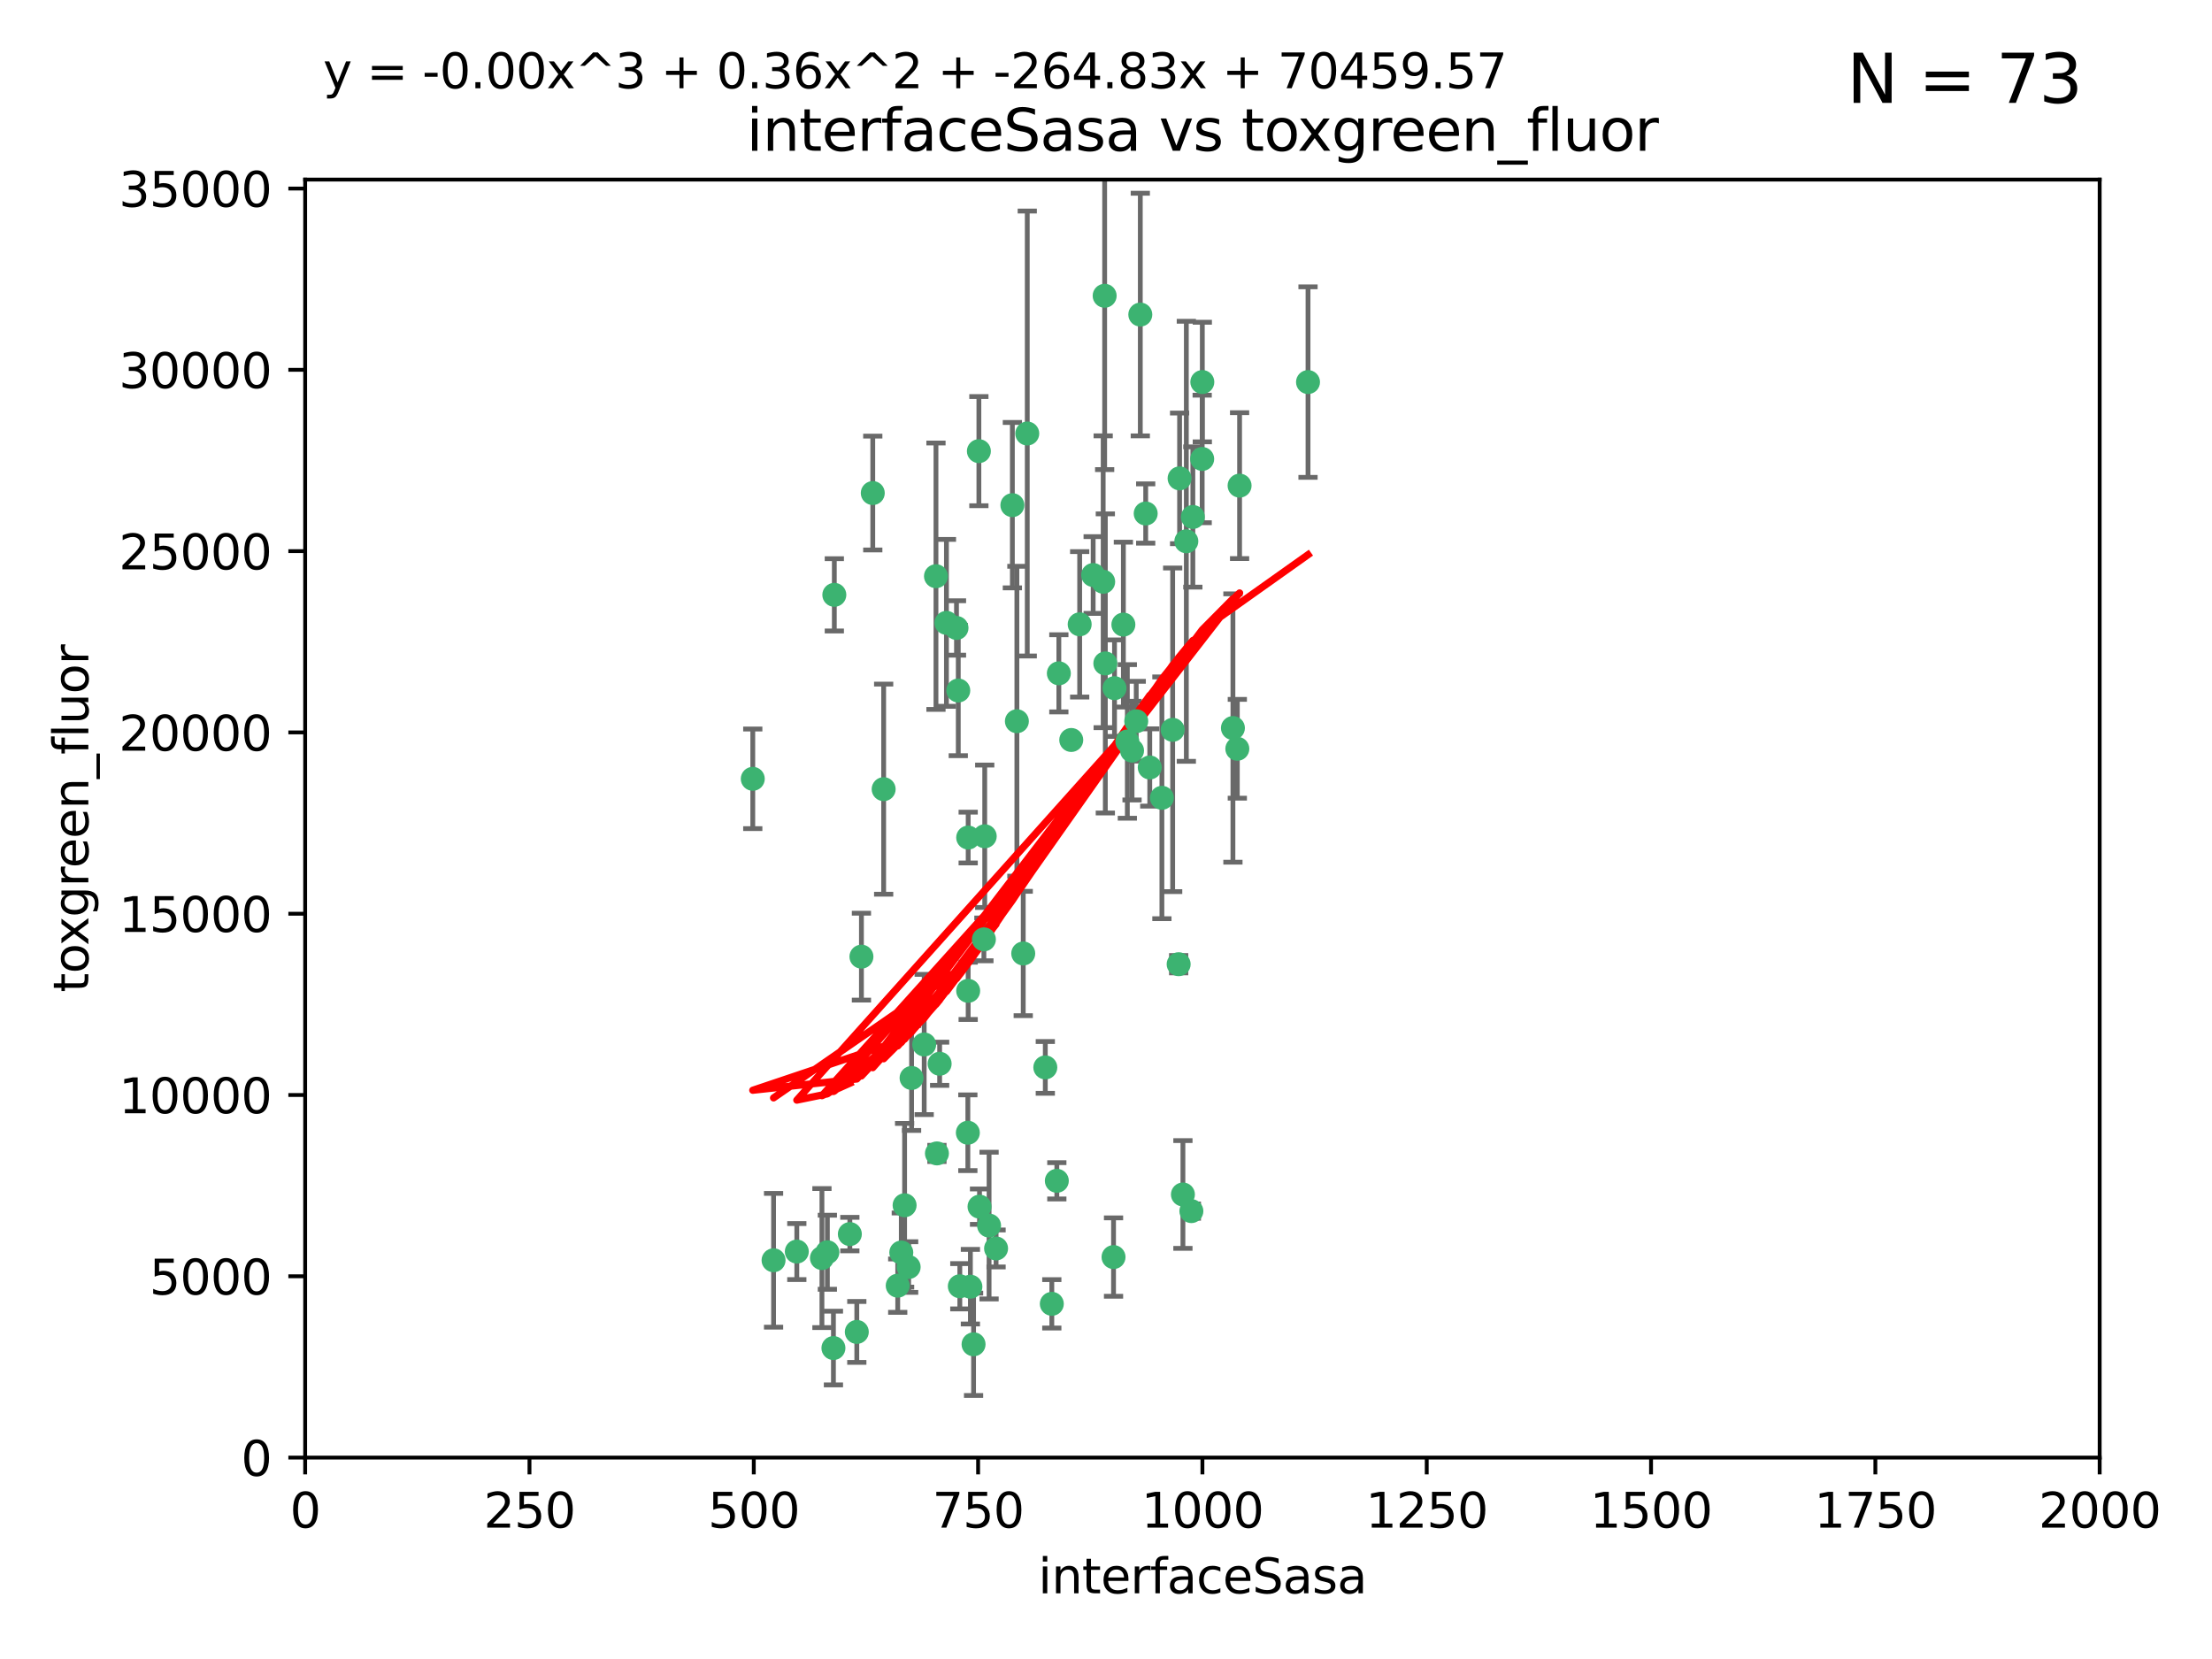 <?xml version="1.0" encoding="utf-8" standalone="no"?>
<!DOCTYPE svg PUBLIC "-//W3C//DTD SVG 1.1//EN"
  "http://www.w3.org/Graphics/SVG/1.1/DTD/svg11.dtd">
<svg xmlns:xlink="http://www.w3.org/1999/xlink" width="460.8pt" height="345.6pt" viewBox="0 0 460.8 345.6" xmlns="http://www.w3.org/2000/svg" version="1.1">
 <defs>
  <style type="text/css">*{stroke-linejoin: round; stroke-linecap: butt}</style>
 </defs>
 <g id="figure_1">
  <g id="patch_1">
   <path d="M 0 345.6 
L 460.8 345.6 
L 460.8 0 
L 0 0 
z
" style="fill: #ffffff"/>
  </g>
  <g id="axes_1">
   <g id="patch_2">
    <path d="M 63.571 303.64 
L 437.4 303.64 
L 437.4 37.411 
L 63.571 37.411 
z
" style="fill: #ffffff"/>
   </g>
   <g id="PathCollection_1">
    <defs>
     <path id="m3449b1d451" d="M 0 1.118 
C 0.297 1.118 0.581 1 0.791 0.791 
C 1 0.581 1.118 0.297 1.118 0 
C 1.118 -0.297 1 -0.581 0.791 -0.791 
C 0.581 -1 0.297 -1.118 0 -1.118 
C -0.297 -1.118 -0.581 -1 -0.791 -0.791 
C -1 -0.581 -1.118 -0.297 -1.118 0 
C -1.118 0.297 -1 0.581 -0.791 0.791 
C -0.581 1 -0.297 1.118 0 1.118 
z
" style="stroke: #3cb371"/>
    </defs>
    <g clip-path="url(#pfec6ee96eb)">
     <use xlink:href="#m3449b1d451" x="272.484" y="79.593" style="fill: #3cb371; stroke: #3cb371"/>
     <use xlink:href="#m3449b1d451" x="250.437" y="95.609" style="fill: #3cb371; stroke: #3cb371"/>
     <use xlink:href="#m3449b1d451" x="230.119" y="61.614" style="fill: #3cb371; stroke: #3cb371"/>
     <use xlink:href="#m3449b1d451" x="258.229" y="101.166" style="fill: #3cb371; stroke: #3cb371"/>
     <use xlink:href="#m3449b1d451" x="247.136" y="112.761" style="fill: #3cb371; stroke: #3cb371"/>
     <use xlink:href="#m3449b1d451" x="234.02" y="130.114" style="fill: #3cb371; stroke: #3cb371"/>
     <use xlink:href="#m3449b1d451" x="223.161" y="154.151" style="fill: #3cb371; stroke: #3cb371"/>
     <use xlink:href="#m3449b1d451" x="242.046" y="166.197" style="fill: #3cb371; stroke: #3cb371"/>
     <use xlink:href="#m3449b1d451" x="248.491" y="107.698" style="fill: #3cb371; stroke: #3cb371"/>
     <use xlink:href="#m3449b1d451" x="230.261" y="138.203" style="fill: #3cb371; stroke: #3cb371"/>
     <use xlink:href="#m3449b1d451" x="238.669" y="106.972" style="fill: #3cb371; stroke: #3cb371"/>
     <use xlink:href="#m3449b1d451" x="227.725" y="119.786" style="fill: #3cb371; stroke: #3cb371"/>
     <use xlink:href="#m3449b1d451" x="237.546" y="65.53" style="fill: #3cb371; stroke: #3cb371"/>
     <use xlink:href="#m3449b1d451" x="245.731" y="99.654" style="fill: #3cb371; stroke: #3cb371"/>
     <use xlink:href="#m3449b1d451" x="257.757" y="155.987" style="fill: #3cb371; stroke: #3cb371"/>
     <use xlink:href="#m3449b1d451" x="224.916" y="130.059" style="fill: #3cb371; stroke: #3cb371"/>
     <use xlink:href="#m3449b1d451" x="256.841" y="151.66" style="fill: #3cb371; stroke: #3cb371"/>
     <use xlink:href="#m3449b1d451" x="250.465" y="79.585" style="fill: #3cb371; stroke: #3cb371"/>
     <use xlink:href="#m3449b1d451" x="199.256" y="130.815" style="fill: #3cb371; stroke: #3cb371"/>
     <use xlink:href="#m3449b1d451" x="201.688" y="206.41" style="fill: #3cb371; stroke: #3cb371"/>
     <use xlink:href="#m3449b1d451" x="213.159" y="198.628" style="fill: #3cb371; stroke: #3cb371"/>
     <use xlink:href="#m3449b1d451" x="194.981" y="120.034" style="fill: #3cb371; stroke: #3cb371"/>
     <use xlink:href="#m3449b1d451" x="220.577" y="140.267" style="fill: #3cb371; stroke: #3cb371"/>
     <use xlink:href="#m3449b1d451" x="203.92" y="93.983" style="fill: #3cb371; stroke: #3cb371"/>
     <use xlink:href="#m3449b1d451" x="181.815" y="102.712" style="fill: #3cb371; stroke: #3cb371"/>
     <use xlink:href="#m3449b1d451" x="229.813" y="121.191" style="fill: #3cb371; stroke: #3cb371"/>
     <use xlink:href="#m3449b1d451" x="236.699" y="150.242" style="fill: #3cb371; stroke: #3cb371"/>
     <use xlink:href="#m3449b1d451" x="213.998" y="90.309" style="fill: #3cb371; stroke: #3cb371"/>
     <use xlink:href="#m3449b1d451" x="211.835" y="150.246" style="fill: #3cb371; stroke: #3cb371"/>
     <use xlink:href="#m3449b1d451" x="245.536" y="200.861" style="fill: #3cb371; stroke: #3cb371"/>
     <use xlink:href="#m3449b1d451" x="248.185" y="252.297" style="fill: #3cb371; stroke: #3cb371"/>
     <use xlink:href="#m3449b1d451" x="220.157" y="245.982" style="fill: #3cb371; stroke: #3cb371"/>
     <use xlink:href="#m3449b1d451" x="244.288" y="152.035" style="fill: #3cb371; stroke: #3cb371"/>
     <use xlink:href="#m3449b1d451" x="199.626" y="143.844" style="fill: #3cb371; stroke: #3cb371"/>
     <use xlink:href="#m3449b1d451" x="246.424" y="248.832" style="fill: #3cb371; stroke: #3cb371"/>
     <use xlink:href="#m3449b1d451" x="235.826" y="156.366" style="fill: #3cb371; stroke: #3cb371"/>
     <use xlink:href="#m3449b1d451" x="202.811" y="280.043" style="fill: #3cb371; stroke: #3cb371"/>
     <use xlink:href="#m3449b1d451" x="231.97" y="261.87" style="fill: #3cb371; stroke: #3cb371"/>
     <use xlink:href="#m3449b1d451" x="239.516" y="159.878" style="fill: #3cb371; stroke: #3cb371"/>
     <use xlink:href="#m3449b1d451" x="204.964" y="195.688" style="fill: #3cb371; stroke: #3cb371"/>
     <use xlink:href="#m3449b1d451" x="189.899" y="224.561" style="fill: #3cb371; stroke: #3cb371"/>
     <use xlink:href="#m3449b1d451" x="205.136" y="174.211" style="fill: #3cb371; stroke: #3cb371"/>
     <use xlink:href="#m3449b1d451" x="201.621" y="235.968" style="fill: #3cb371; stroke: #3cb371"/>
     <use xlink:href="#m3449b1d451" x="161.148" y="262.536" style="fill: #3cb371; stroke: #3cb371"/>
     <use xlink:href="#m3449b1d451" x="201.69" y="174.48" style="fill: #3cb371; stroke: #3cb371"/>
     <use xlink:href="#m3449b1d451" x="199.948" y="267.952" style="fill: #3cb371; stroke: #3cb371"/>
     <use xlink:href="#m3449b1d451" x="234.846" y="154.457" style="fill: #3cb371; stroke: #3cb371"/>
     <use xlink:href="#m3449b1d451" x="210.895" y="105.234" style="fill: #3cb371; stroke: #3cb371"/>
     <use xlink:href="#m3449b1d451" x="197.163" y="129.752" style="fill: #3cb371; stroke: #3cb371"/>
     <use xlink:href="#m3449b1d451" x="206.043" y="255.309" style="fill: #3cb371; stroke: #3cb371"/>
     <use xlink:href="#m3449b1d451" x="192.525" y="217.585" style="fill: #3cb371; stroke: #3cb371"/>
     <use xlink:href="#m3449b1d451" x="184.082" y="164.396" style="fill: #3cb371; stroke: #3cb371"/>
     <use xlink:href="#m3449b1d451" x="207.501" y="260.077" style="fill: #3cb371; stroke: #3cb371"/>
     <use xlink:href="#m3449b1d451" x="187.755" y="260.923" style="fill: #3cb371; stroke: #3cb371"/>
     <use xlink:href="#m3449b1d451" x="172.357" y="260.866" style="fill: #3cb371; stroke: #3cb371"/>
     <use xlink:href="#m3449b1d451" x="165.991" y="260.724" style="fill: #3cb371; stroke: #3cb371"/>
     <use xlink:href="#m3449b1d451" x="232.174" y="143.358" style="fill: #3cb371; stroke: #3cb371"/>
     <use xlink:href="#m3449b1d451" x="179.453" y="199.288" style="fill: #3cb371; stroke: #3cb371"/>
     <use xlink:href="#m3449b1d451" x="202.15" y="268.043" style="fill: #3cb371; stroke: #3cb371"/>
     <use xlink:href="#m3449b1d451" x="178.488" y="277.466" style="fill: #3cb371; stroke: #3cb371"/>
     <use xlink:href="#m3449b1d451" x="156.817" y="162.243" style="fill: #3cb371; stroke: #3cb371"/>
     <use xlink:href="#m3449b1d451" x="188.445" y="251.081" style="fill: #3cb371; stroke: #3cb371"/>
     <use xlink:href="#m3449b1d451" x="217.757" y="222.359" style="fill: #3cb371; stroke: #3cb371"/>
     <use xlink:href="#m3449b1d451" x="173.619" y="280.823" style="fill: #3cb371; stroke: #3cb371"/>
     <use xlink:href="#m3449b1d451" x="173.806" y="123.914" style="fill: #3cb371; stroke: #3cb371"/>
     <use xlink:href="#m3449b1d451" x="195.181" y="240.276" style="fill: #3cb371; stroke: #3cb371"/>
     <use xlink:href="#m3449b1d451" x="204.052" y="251.369" style="fill: #3cb371; stroke: #3cb371"/>
     <use xlink:href="#m3449b1d451" x="187.013" y="267.827" style="fill: #3cb371; stroke: #3cb371"/>
     <use xlink:href="#m3449b1d451" x="195.744" y="221.601" style="fill: #3cb371; stroke: #3cb371"/>
     <use xlink:href="#m3449b1d451" x="189.29" y="263.947" style="fill: #3cb371; stroke: #3cb371"/>
     <use xlink:href="#m3449b1d451" x="219.112" y="271.612" style="fill: #3cb371; stroke: #3cb371"/>
     <use xlink:href="#m3449b1d451" x="171.225" y="262.077" style="fill: #3cb371; stroke: #3cb371"/>
     <use xlink:href="#m3449b1d451" x="177.039" y="257.081" style="fill: #3cb371; stroke: #3cb371"/>
    </g>
   </g>
   <g id="matplotlib.axis_1">
    <g id="xtick_1">
     <g id="line2d_1">
      <defs>
       <path id="m4d90536e13" d="M 0 0 
L 0 3.5 
" style="stroke: #000000; stroke-width: 0.8"/>
      </defs>
      <g>
       <use xlink:href="#m4d90536e13" x="63.571" y="303.64" style="stroke: #000000; stroke-width: 0.8"/>
      </g>
     </g>
     <g id="text_1">
      <!-- 0 -->
      <g transform="translate(60.39 318.238)scale(0.1 -0.1)">
       <defs>
        <path id="DejaVuSans-30" d="M 2034 4250 
Q 1547 4250 1301 3770 
Q 1056 3291 1056 2328 
Q 1056 1369 1301 889 
Q 1547 409 2034 409 
Q 2525 409 2770 889 
Q 3016 1369 3016 2328 
Q 3016 3291 2770 3770 
Q 2525 4250 2034 4250 
z
M 2034 4750 
Q 2819 4750 3233 4129 
Q 3647 3509 3647 2328 
Q 3647 1150 3233 529 
Q 2819 -91 2034 -91 
Q 1250 -91 836 529 
Q 422 1150 422 2328 
Q 422 3509 836 4129 
Q 1250 4750 2034 4750 
z
" transform="scale(0.016)"/>
       </defs>
       <use xlink:href="#DejaVuSans-30"/>
      </g>
     </g>
    </g>
    <g id="xtick_2">
     <g id="line2d_2">
      <g>
       <use xlink:href="#m4d90536e13" x="110.3" y="303.64" style="stroke: #000000; stroke-width: 0.8"/>
      </g>
     </g>
     <g id="text_2">
      <!-- 250 -->
      <g transform="translate(100.756 318.238)scale(0.1 -0.1)">
       <defs>
        <path id="DejaVuSans-32" d="M 1228 531 
L 3431 531 
L 3431 0 
L 469 0 
L 469 531 
Q 828 903 1448 1529 
Q 2069 2156 2228 2338 
Q 2531 2678 2651 2914 
Q 2772 3150 2772 3378 
Q 2772 3750 2511 3984 
Q 2250 4219 1831 4219 
Q 1534 4219 1204 4116 
Q 875 4013 500 3803 
L 500 4441 
Q 881 4594 1212 4672 
Q 1544 4750 1819 4750 
Q 2544 4750 2975 4387 
Q 3406 4025 3406 3419 
Q 3406 3131 3298 2873 
Q 3191 2616 2906 2266 
Q 2828 2175 2409 1742 
Q 1991 1309 1228 531 
z
" transform="scale(0.016)"/>
        <path id="DejaVuSans-35" d="M 691 4666 
L 3169 4666 
L 3169 4134 
L 1269 4134 
L 1269 2991 
Q 1406 3038 1543 3061 
Q 1681 3084 1819 3084 
Q 2600 3084 3056 2656 
Q 3513 2228 3513 1497 
Q 3513 744 3044 326 
Q 2575 -91 1722 -91 
Q 1428 -91 1123 -41 
Q 819 9 494 109 
L 494 744 
Q 775 591 1075 516 
Q 1375 441 1709 441 
Q 2250 441 2565 725 
Q 2881 1009 2881 1497 
Q 2881 1984 2565 2268 
Q 2250 2553 1709 2553 
Q 1456 2553 1204 2497 
Q 953 2441 691 2322 
L 691 4666 
z
" transform="scale(0.016)"/>
       </defs>
       <use xlink:href="#DejaVuSans-32"/>
       <use xlink:href="#DejaVuSans-35" x="63.623"/>
       <use xlink:href="#DejaVuSans-30" x="127.246"/>
      </g>
     </g>
    </g>
    <g id="xtick_3">
     <g id="line2d_3">
      <g>
       <use xlink:href="#m4d90536e13" x="157.028" y="303.64" style="stroke: #000000; stroke-width: 0.8"/>
      </g>
     </g>
     <g id="text_3">
      <!-- 500 -->
      <g transform="translate(147.485 318.238)scale(0.1 -0.1)">
       <use xlink:href="#DejaVuSans-35"/>
       <use xlink:href="#DejaVuSans-30" x="63.623"/>
       <use xlink:href="#DejaVuSans-30" x="127.246"/>
      </g>
     </g>
    </g>
    <g id="xtick_4">
     <g id="line2d_4">
      <g>
       <use xlink:href="#m4d90536e13" x="203.757" y="303.64" style="stroke: #000000; stroke-width: 0.8"/>
      </g>
     </g>
     <g id="text_4">
      <!-- 750 -->
      <g transform="translate(194.213 318.238)scale(0.1 -0.1)">
       <defs>
        <path id="DejaVuSans-37" d="M 525 4666 
L 3525 4666 
L 3525 4397 
L 1831 0 
L 1172 0 
L 2766 4134 
L 525 4134 
L 525 4666 
z
" transform="scale(0.016)"/>
       </defs>
       <use xlink:href="#DejaVuSans-37"/>
       <use xlink:href="#DejaVuSans-35" x="63.623"/>
       <use xlink:href="#DejaVuSans-30" x="127.246"/>
      </g>
     </g>
    </g>
    <g id="xtick_5">
     <g id="line2d_5">
      <g>
       <use xlink:href="#m4d90536e13" x="250.486" y="303.64" style="stroke: #000000; stroke-width: 0.8"/>
      </g>
     </g>
     <g id="text_5">
      <!-- 1000 -->
      <g transform="translate(237.761 318.238)scale(0.1 -0.1)">
       <defs>
        <path id="DejaVuSans-31" d="M 794 531 
L 1825 531 
L 1825 4091 
L 703 3866 
L 703 4441 
L 1819 4666 
L 2450 4666 
L 2450 531 
L 3481 531 
L 3481 0 
L 794 0 
L 794 531 
z
" transform="scale(0.016)"/>
       </defs>
       <use xlink:href="#DejaVuSans-31"/>
       <use xlink:href="#DejaVuSans-30" x="63.623"/>
       <use xlink:href="#DejaVuSans-30" x="127.246"/>
       <use xlink:href="#DejaVuSans-30" x="190.869"/>
      </g>
     </g>
    </g>
    <g id="xtick_6">
     <g id="line2d_6">
      <g>
       <use xlink:href="#m4d90536e13" x="297.214" y="303.64" style="stroke: #000000; stroke-width: 0.8"/>
      </g>
     </g>
     <g id="text_6">
      <!-- 1250 -->
      <g transform="translate(284.489 318.238)scale(0.1 -0.1)">
       <use xlink:href="#DejaVuSans-31"/>
       <use xlink:href="#DejaVuSans-32" x="63.623"/>
       <use xlink:href="#DejaVuSans-35" x="127.246"/>
       <use xlink:href="#DejaVuSans-30" x="190.869"/>
      </g>
     </g>
    </g>
    <g id="xtick_7">
     <g id="line2d_7">
      <g>
       <use xlink:href="#m4d90536e13" x="343.943" y="303.64" style="stroke: #000000; stroke-width: 0.8"/>
      </g>
     </g>
     <g id="text_7">
      <!-- 1500 -->
      <g transform="translate(331.218 318.238)scale(0.1 -0.1)">
       <use xlink:href="#DejaVuSans-31"/>
       <use xlink:href="#DejaVuSans-35" x="63.623"/>
       <use xlink:href="#DejaVuSans-30" x="127.246"/>
       <use xlink:href="#DejaVuSans-30" x="190.869"/>
      </g>
     </g>
    </g>
    <g id="xtick_8">
     <g id="line2d_8">
      <g>
       <use xlink:href="#m4d90536e13" x="390.671" y="303.64" style="stroke: #000000; stroke-width: 0.8"/>
      </g>
     </g>
     <g id="text_8">
      <!-- 1750 -->
      <g transform="translate(377.946 318.238)scale(0.1 -0.1)">
       <use xlink:href="#DejaVuSans-31"/>
       <use xlink:href="#DejaVuSans-37" x="63.623"/>
       <use xlink:href="#DejaVuSans-35" x="127.246"/>
       <use xlink:href="#DejaVuSans-30" x="190.869"/>
      </g>
     </g>
    </g>
    <g id="xtick_9">
     <g id="line2d_9">
      <g>
       <use xlink:href="#m4d90536e13" x="437.4" y="303.64" style="stroke: #000000; stroke-width: 0.8"/>
      </g>
     </g>
     <g id="text_9">
      <!-- 2000 -->
      <g transform="translate(424.675 318.238)scale(0.1 -0.1)">
       <use xlink:href="#DejaVuSans-32"/>
       <use xlink:href="#DejaVuSans-30" x="63.623"/>
       <use xlink:href="#DejaVuSans-30" x="127.246"/>
       <use xlink:href="#DejaVuSans-30" x="190.869"/>
      </g>
     </g>
    </g>
    <g id="text_10">
     <!-- interfaceSasa -->
     <g transform="translate(216.279 331.917)scale(0.1 -0.1)">
      <defs>
       <path id="DejaVuSans-69" d="M 603 3500 
L 1178 3500 
L 1178 0 
L 603 0 
L 603 3500 
z
M 603 4863 
L 1178 4863 
L 1178 4134 
L 603 4134 
L 603 4863 
z
" transform="scale(0.016)"/>
       <path id="DejaVuSans-6e" d="M 3513 2113 
L 3513 0 
L 2938 0 
L 2938 2094 
Q 2938 2591 2744 2837 
Q 2550 3084 2163 3084 
Q 1697 3084 1428 2787 
Q 1159 2491 1159 1978 
L 1159 0 
L 581 0 
L 581 3500 
L 1159 3500 
L 1159 2956 
Q 1366 3272 1645 3428 
Q 1925 3584 2291 3584 
Q 2894 3584 3203 3211 
Q 3513 2838 3513 2113 
z
" transform="scale(0.016)"/>
       <path id="DejaVuSans-74" d="M 1172 4494 
L 1172 3500 
L 2356 3500 
L 2356 3053 
L 1172 3053 
L 1172 1153 
Q 1172 725 1289 603 
Q 1406 481 1766 481 
L 2356 481 
L 2356 0 
L 1766 0 
Q 1100 0 847 248 
Q 594 497 594 1153 
L 594 3053 
L 172 3053 
L 172 3500 
L 594 3500 
L 594 4494 
L 1172 4494 
z
" transform="scale(0.016)"/>
       <path id="DejaVuSans-65" d="M 3597 1894 
L 3597 1613 
L 953 1613 
Q 991 1019 1311 708 
Q 1631 397 2203 397 
Q 2534 397 2845 478 
Q 3156 559 3463 722 
L 3463 178 
Q 3153 47 2828 -22 
Q 2503 -91 2169 -91 
Q 1331 -91 842 396 
Q 353 884 353 1716 
Q 353 2575 817 3079 
Q 1281 3584 2069 3584 
Q 2775 3584 3186 3129 
Q 3597 2675 3597 1894 
z
M 3022 2063 
Q 3016 2534 2758 2815 
Q 2500 3097 2075 3097 
Q 1594 3097 1305 2825 
Q 1016 2553 972 2059 
L 3022 2063 
z
" transform="scale(0.016)"/>
       <path id="DejaVuSans-72" d="M 2631 2963 
Q 2534 3019 2420 3045 
Q 2306 3072 2169 3072 
Q 1681 3072 1420 2755 
Q 1159 2438 1159 1844 
L 1159 0 
L 581 0 
L 581 3500 
L 1159 3500 
L 1159 2956 
Q 1341 3275 1631 3429 
Q 1922 3584 2338 3584 
Q 2397 3584 2469 3576 
Q 2541 3569 2628 3553 
L 2631 2963 
z
" transform="scale(0.016)"/>
       <path id="DejaVuSans-66" d="M 2375 4863 
L 2375 4384 
L 1825 4384 
Q 1516 4384 1395 4259 
Q 1275 4134 1275 3809 
L 1275 3500 
L 2222 3500 
L 2222 3053 
L 1275 3053 
L 1275 0 
L 697 0 
L 697 3053 
L 147 3053 
L 147 3500 
L 697 3500 
L 697 3744 
Q 697 4328 969 4595 
Q 1241 4863 1831 4863 
L 2375 4863 
z
" transform="scale(0.016)"/>
       <path id="DejaVuSans-61" d="M 2194 1759 
Q 1497 1759 1228 1600 
Q 959 1441 959 1056 
Q 959 750 1161 570 
Q 1363 391 1709 391 
Q 2188 391 2477 730 
Q 2766 1069 2766 1631 
L 2766 1759 
L 2194 1759 
z
M 3341 1997 
L 3341 0 
L 2766 0 
L 2766 531 
Q 2569 213 2275 61 
Q 1981 -91 1556 -91 
Q 1019 -91 701 211 
Q 384 513 384 1019 
Q 384 1609 779 1909 
Q 1175 2209 1959 2209 
L 2766 2209 
L 2766 2266 
Q 2766 2663 2505 2880 
Q 2244 3097 1772 3097 
Q 1472 3097 1187 3025 
Q 903 2953 641 2809 
L 641 3341 
Q 956 3463 1253 3523 
Q 1550 3584 1831 3584 
Q 2591 3584 2966 3190 
Q 3341 2797 3341 1997 
z
" transform="scale(0.016)"/>
       <path id="DejaVuSans-63" d="M 3122 3366 
L 3122 2828 
Q 2878 2963 2633 3030 
Q 2388 3097 2138 3097 
Q 1578 3097 1268 2742 
Q 959 2388 959 1747 
Q 959 1106 1268 751 
Q 1578 397 2138 397 
Q 2388 397 2633 464 
Q 2878 531 3122 666 
L 3122 134 
Q 2881 22 2623 -34 
Q 2366 -91 2075 -91 
Q 1284 -91 818 406 
Q 353 903 353 1747 
Q 353 2603 823 3093 
Q 1294 3584 2113 3584 
Q 2378 3584 2631 3529 
Q 2884 3475 3122 3366 
z
" transform="scale(0.016)"/>
       <path id="DejaVuSans-53" d="M 3425 4513 
L 3425 3897 
Q 3066 4069 2747 4153 
Q 2428 4238 2131 4238 
Q 1616 4238 1336 4038 
Q 1056 3838 1056 3469 
Q 1056 3159 1242 3001 
Q 1428 2844 1947 2747 
L 2328 2669 
Q 3034 2534 3370 2195 
Q 3706 1856 3706 1288 
Q 3706 609 3251 259 
Q 2797 -91 1919 -91 
Q 1588 -91 1214 -16 
Q 841 59 441 206 
L 441 856 
Q 825 641 1194 531 
Q 1563 422 1919 422 
Q 2459 422 2753 634 
Q 3047 847 3047 1241 
Q 3047 1584 2836 1778 
Q 2625 1972 2144 2069 
L 1759 2144 
Q 1053 2284 737 2584 
Q 422 2884 422 3419 
Q 422 4038 858 4394 
Q 1294 4750 2059 4750 
Q 2388 4750 2728 4690 
Q 3069 4631 3425 4513 
z
" transform="scale(0.016)"/>
       <path id="DejaVuSans-73" d="M 2834 3397 
L 2834 2853 
Q 2591 2978 2328 3040 
Q 2066 3103 1784 3103 
Q 1356 3103 1142 2972 
Q 928 2841 928 2578 
Q 928 2378 1081 2264 
Q 1234 2150 1697 2047 
L 1894 2003 
Q 2506 1872 2764 1633 
Q 3022 1394 3022 966 
Q 3022 478 2636 193 
Q 2250 -91 1575 -91 
Q 1294 -91 989 -36 
Q 684 19 347 128 
L 347 722 
Q 666 556 975 473 
Q 1284 391 1588 391 
Q 1994 391 2212 530 
Q 2431 669 2431 922 
Q 2431 1156 2273 1281 
Q 2116 1406 1581 1522 
L 1381 1569 
Q 847 1681 609 1914 
Q 372 2147 372 2553 
Q 372 3047 722 3315 
Q 1072 3584 1716 3584 
Q 2034 3584 2315 3537 
Q 2597 3491 2834 3397 
z
" transform="scale(0.016)"/>
      </defs>
      <use xlink:href="#DejaVuSans-69"/>
      <use xlink:href="#DejaVuSans-6e" x="27.783"/>
      <use xlink:href="#DejaVuSans-74" x="91.162"/>
      <use xlink:href="#DejaVuSans-65" x="130.371"/>
      <use xlink:href="#DejaVuSans-72" x="191.895"/>
      <use xlink:href="#DejaVuSans-66" x="233.008"/>
      <use xlink:href="#DejaVuSans-61" x="268.213"/>
      <use xlink:href="#DejaVuSans-63" x="329.492"/>
      <use xlink:href="#DejaVuSans-65" x="384.473"/>
      <use xlink:href="#DejaVuSans-53" x="445.996"/>
      <use xlink:href="#DejaVuSans-61" x="509.473"/>
      <use xlink:href="#DejaVuSans-73" x="570.752"/>
      <use xlink:href="#DejaVuSans-61" x="622.852"/>
     </g>
    </g>
   </g>
   <g id="matplotlib.axis_2">
    <g id="ytick_1">
     <g id="line2d_10">
      <defs>
       <path id="m2972941619" d="M 0 0 
L -3.5 0 
" style="stroke: #000000; stroke-width: 0.8"/>
      </defs>
      <g>
       <use xlink:href="#m2972941619" x="63.571" y="303.64" style="stroke: #000000; stroke-width: 0.8"/>
      </g>
     </g>
     <g id="text_11">
      <!-- 0 -->
      <g transform="translate(50.209 307.439)scale(0.1 -0.1)">
       <use xlink:href="#DejaVuSans-30"/>
      </g>
     </g>
    </g>
    <g id="ytick_2">
     <g id="line2d_11">
      <g>
       <use xlink:href="#m2972941619" x="63.571" y="265.874" style="stroke: #000000; stroke-width: 0.8"/>
      </g>
     </g>
     <g id="text_12">
      <!-- 5000 -->
      <g transform="translate(31.121 269.673)scale(0.1 -0.1)">
       <use xlink:href="#DejaVuSans-35"/>
       <use xlink:href="#DejaVuSans-30" x="63.623"/>
       <use xlink:href="#DejaVuSans-30" x="127.246"/>
       <use xlink:href="#DejaVuSans-30" x="190.869"/>
      </g>
     </g>
    </g>
    <g id="ytick_3">
     <g id="line2d_12">
      <g>
       <use xlink:href="#m2972941619" x="63.571" y="228.108" style="stroke: #000000; stroke-width: 0.8"/>
      </g>
     </g>
     <g id="text_13">
      <!-- 10000 -->
      <g transform="translate(24.759 231.907)scale(0.1 -0.1)">
       <use xlink:href="#DejaVuSans-31"/>
       <use xlink:href="#DejaVuSans-30" x="63.623"/>
       <use xlink:href="#DejaVuSans-30" x="127.246"/>
       <use xlink:href="#DejaVuSans-30" x="190.869"/>
       <use xlink:href="#DejaVuSans-30" x="254.492"/>
      </g>
     </g>
    </g>
    <g id="ytick_4">
     <g id="line2d_13">
      <g>
       <use xlink:href="#m2972941619" x="63.571" y="190.342" style="stroke: #000000; stroke-width: 0.8"/>
      </g>
     </g>
     <g id="text_14">
      <!-- 15000 -->
      <g transform="translate(24.759 194.141)scale(0.1 -0.1)">
       <use xlink:href="#DejaVuSans-31"/>
       <use xlink:href="#DejaVuSans-35" x="63.623"/>
       <use xlink:href="#DejaVuSans-30" x="127.246"/>
       <use xlink:href="#DejaVuSans-30" x="190.869"/>
       <use xlink:href="#DejaVuSans-30" x="254.492"/>
      </g>
     </g>
    </g>
    <g id="ytick_5">
     <g id="line2d_14">
      <g>
       <use xlink:href="#m2972941619" x="63.571" y="152.576" style="stroke: #000000; stroke-width: 0.8"/>
      </g>
     </g>
     <g id="text_15">
      <!-- 20000 -->
      <g transform="translate(24.759 156.375)scale(0.1 -0.1)">
       <use xlink:href="#DejaVuSans-32"/>
       <use xlink:href="#DejaVuSans-30" x="63.623"/>
       <use xlink:href="#DejaVuSans-30" x="127.246"/>
       <use xlink:href="#DejaVuSans-30" x="190.869"/>
       <use xlink:href="#DejaVuSans-30" x="254.492"/>
      </g>
     </g>
    </g>
    <g id="ytick_6">
     <g id="line2d_15">
      <g>
       <use xlink:href="#m2972941619" x="63.571" y="114.81" style="stroke: #000000; stroke-width: 0.8"/>
      </g>
     </g>
     <g id="text_16">
      <!-- 25000 -->
      <g transform="translate(24.759 118.609)scale(0.1 -0.1)">
       <use xlink:href="#DejaVuSans-32"/>
       <use xlink:href="#DejaVuSans-35" x="63.623"/>
       <use xlink:href="#DejaVuSans-30" x="127.246"/>
       <use xlink:href="#DejaVuSans-30" x="190.869"/>
       <use xlink:href="#DejaVuSans-30" x="254.492"/>
      </g>
     </g>
    </g>
    <g id="ytick_7">
     <g id="line2d_16">
      <g>
       <use xlink:href="#m2972941619" x="63.571" y="77.044" style="stroke: #000000; stroke-width: 0.8"/>
      </g>
     </g>
     <g id="text_17">
      <!-- 30000 -->
      <g transform="translate(24.759 80.844)scale(0.1 -0.1)">
       <defs>
        <path id="DejaVuSans-33" d="M 2597 2516 
Q 3050 2419 3304 2112 
Q 3559 1806 3559 1356 
Q 3559 666 3084 287 
Q 2609 -91 1734 -91 
Q 1441 -91 1130 -33 
Q 819 25 488 141 
L 488 750 
Q 750 597 1062 519 
Q 1375 441 1716 441 
Q 2309 441 2620 675 
Q 2931 909 2931 1356 
Q 2931 1769 2642 2001 
Q 2353 2234 1838 2234 
L 1294 2234 
L 1294 2753 
L 1863 2753 
Q 2328 2753 2575 2939 
Q 2822 3125 2822 3475 
Q 2822 3834 2567 4026 
Q 2313 4219 1838 4219 
Q 1578 4219 1281 4162 
Q 984 4106 628 3988 
L 628 4550 
Q 988 4650 1302 4700 
Q 1616 4750 1894 4750 
Q 2613 4750 3031 4423 
Q 3450 4097 3450 3541 
Q 3450 3153 3228 2886 
Q 3006 2619 2597 2516 
z
" transform="scale(0.016)"/>
       </defs>
       <use xlink:href="#DejaVuSans-33"/>
       <use xlink:href="#DejaVuSans-30" x="63.623"/>
       <use xlink:href="#DejaVuSans-30" x="127.246"/>
       <use xlink:href="#DejaVuSans-30" x="190.869"/>
       <use xlink:href="#DejaVuSans-30" x="254.492"/>
      </g>
     </g>
    </g>
    <g id="ytick_8">
     <g id="line2d_17">
      <g>
       <use xlink:href="#m2972941619" x="63.571" y="39.278" style="stroke: #000000; stroke-width: 0.8"/>
      </g>
     </g>
     <g id="text_18">
      <!-- 35000 -->
      <g transform="translate(24.759 43.078)scale(0.1 -0.1)">
       <use xlink:href="#DejaVuSans-33"/>
       <use xlink:href="#DejaVuSans-35" x="63.623"/>
       <use xlink:href="#DejaVuSans-30" x="127.246"/>
       <use xlink:href="#DejaVuSans-30" x="190.869"/>
       <use xlink:href="#DejaVuSans-30" x="254.492"/>
      </g>
     </g>
    </g>
    <g id="text_19">
     <!-- toxgreen_fluor -->
     <g transform="translate(18.401 206.72)rotate(-90)scale(0.1 -0.1)">
      <defs>
       <path id="DejaVuSans-6f" d="M 1959 3097 
Q 1497 3097 1228 2736 
Q 959 2375 959 1747 
Q 959 1119 1226 758 
Q 1494 397 1959 397 
Q 2419 397 2687 759 
Q 2956 1122 2956 1747 
Q 2956 2369 2687 2733 
Q 2419 3097 1959 3097 
z
M 1959 3584 
Q 2709 3584 3137 3096 
Q 3566 2609 3566 1747 
Q 3566 888 3137 398 
Q 2709 -91 1959 -91 
Q 1206 -91 779 398 
Q 353 888 353 1747 
Q 353 2609 779 3096 
Q 1206 3584 1959 3584 
z
" transform="scale(0.016)"/>
       <path id="DejaVuSans-78" d="M 3513 3500 
L 2247 1797 
L 3578 0 
L 2900 0 
L 1881 1375 
L 863 0 
L 184 0 
L 1544 1831 
L 300 3500 
L 978 3500 
L 1906 2253 
L 2834 3500 
L 3513 3500 
z
" transform="scale(0.016)"/>
       <path id="DejaVuSans-67" d="M 2906 1791 
Q 2906 2416 2648 2759 
Q 2391 3103 1925 3103 
Q 1463 3103 1205 2759 
Q 947 2416 947 1791 
Q 947 1169 1205 825 
Q 1463 481 1925 481 
Q 2391 481 2648 825 
Q 2906 1169 2906 1791 
z
M 3481 434 
Q 3481 -459 3084 -895 
Q 2688 -1331 1869 -1331 
Q 1566 -1331 1297 -1286 
Q 1028 -1241 775 -1147 
L 775 -588 
Q 1028 -725 1275 -790 
Q 1522 -856 1778 -856 
Q 2344 -856 2625 -561 
Q 2906 -266 2906 331 
L 2906 616 
Q 2728 306 2450 153 
Q 2172 0 1784 0 
Q 1141 0 747 490 
Q 353 981 353 1791 
Q 353 2603 747 3093 
Q 1141 3584 1784 3584 
Q 2172 3584 2450 3431 
Q 2728 3278 2906 2969 
L 2906 3500 
L 3481 3500 
L 3481 434 
z
" transform="scale(0.016)"/>
       <path id="DejaVuSans-5f" d="M 3263 -1063 
L 3263 -1509 
L -63 -1509 
L -63 -1063 
L 3263 -1063 
z
" transform="scale(0.016)"/>
       <path id="DejaVuSans-6c" d="M 603 4863 
L 1178 4863 
L 1178 0 
L 603 0 
L 603 4863 
z
" transform="scale(0.016)"/>
       <path id="DejaVuSans-75" d="M 544 1381 
L 544 3500 
L 1119 3500 
L 1119 1403 
Q 1119 906 1312 657 
Q 1506 409 1894 409 
Q 2359 409 2629 706 
Q 2900 1003 2900 1516 
L 2900 3500 
L 3475 3500 
L 3475 0 
L 2900 0 
L 2900 538 
Q 2691 219 2414 64 
Q 2138 -91 1772 -91 
Q 1169 -91 856 284 
Q 544 659 544 1381 
z
M 1991 3584 
L 1991 3584 
z
" transform="scale(0.016)"/>
      </defs>
      <use xlink:href="#DejaVuSans-74"/>
      <use xlink:href="#DejaVuSans-6f" x="39.209"/>
      <use xlink:href="#DejaVuSans-78" x="97.266"/>
      <use xlink:href="#DejaVuSans-67" x="156.445"/>
      <use xlink:href="#DejaVuSans-72" x="219.922"/>
      <use xlink:href="#DejaVuSans-65" x="258.785"/>
      <use xlink:href="#DejaVuSans-65" x="320.309"/>
      <use xlink:href="#DejaVuSans-6e" x="381.832"/>
      <use xlink:href="#DejaVuSans-5f" x="445.211"/>
      <use xlink:href="#DejaVuSans-66" x="495.211"/>
      <use xlink:href="#DejaVuSans-6c" x="530.416"/>
      <use xlink:href="#DejaVuSans-75" x="558.199"/>
      <use xlink:href="#DejaVuSans-6f" x="621.578"/>
      <use xlink:href="#DejaVuSans-72" x="682.76"/>
     </g>
    </g>
   </g>
   <g id="LineCollection_1">
    <path d="M 272.484 99.437 
L 272.484 59.75 
" clip-path="url(#pfec6ee96eb)" style="fill: none; stroke: #696969"/>
    <path d="M 250.437 108.893 
L 250.437 82.325 
" clip-path="url(#pfec6ee96eb)" style="fill: none; stroke: #696969"/>
    <path d="M 230.119 97.825 
L 230.119 25.402 
" clip-path="url(#pfec6ee96eb)" style="fill: none; stroke: #696969"/>
    <path d="M 258.229 116.358 
L 258.229 85.973 
" clip-path="url(#pfec6ee96eb)" style="fill: none; stroke: #696969"/>
    <path d="M 247.136 158.597 
L 247.136 66.926 
" clip-path="url(#pfec6ee96eb)" style="fill: none; stroke: #696969"/>
    <path d="M 234.02 147.286 
L 234.02 112.943 
" clip-path="url(#pfec6ee96eb)" style="fill: none; stroke: #696969"/>
    <path d="M 223.161 154.667 
L 223.161 153.636 
" clip-path="url(#pfec6ee96eb)" style="fill: none; stroke: #696969"/>
    <path d="M 242.046 191.376 
L 242.046 141.018 
" clip-path="url(#pfec6ee96eb)" style="fill: none; stroke: #696969"/>
    <path d="M 248.491 122.311 
L 248.491 93.086 
" clip-path="url(#pfec6ee96eb)" style="fill: none; stroke: #696969"/>
    <path d="M 230.261 169.362 
L 230.261 107.043 
" clip-path="url(#pfec6ee96eb)" style="fill: none; stroke: #696969"/>
    <path d="M 238.669 113.147 
L 238.669 100.797 
" clip-path="url(#pfec6ee96eb)" style="fill: none; stroke: #696969"/>
    <path d="M 227.725 127.782 
L 227.725 111.79 
" clip-path="url(#pfec6ee96eb)" style="fill: none; stroke: #696969"/>
    <path d="M 237.546 90.806 
L 237.546 40.254 
" clip-path="url(#pfec6ee96eb)" style="fill: none; stroke: #696969"/>
    <path d="M 245.731 113.257 
L 245.731 86.051 
" clip-path="url(#pfec6ee96eb)" style="fill: none; stroke: #696969"/>
    <path d="M 257.757 166.279 
L 257.757 145.696 
" clip-path="url(#pfec6ee96eb)" style="fill: none; stroke: #696969"/>
    <path d="M 224.916 145.209 
L 224.916 114.909 
" clip-path="url(#pfec6ee96eb)" style="fill: none; stroke: #696969"/>
    <path d="M 256.841 179.609 
L 256.841 123.711 
" clip-path="url(#pfec6ee96eb)" style="fill: none; stroke: #696969"/>
    <path d="M 250.465 92.04 
L 250.465 67.13 
" clip-path="url(#pfec6ee96eb)" style="fill: none; stroke: #696969"/>
    <path d="M 199.256 136.483 
L 199.256 125.148 
" clip-path="url(#pfec6ee96eb)" style="fill: none; stroke: #696969"/>
    <path d="M 201.688 212.375 
L 201.688 200.445 
" clip-path="url(#pfec6ee96eb)" style="fill: none; stroke: #696969"/>
    <path d="M 213.159 211.582 
L 213.159 185.674 
" clip-path="url(#pfec6ee96eb)" style="fill: none; stroke: #696969"/>
    <path d="M 194.981 147.781 
L 194.981 92.287 
" clip-path="url(#pfec6ee96eb)" style="fill: none; stroke: #696969"/>
    <path d="M 220.577 148.304 
L 220.577 132.23 
" clip-path="url(#pfec6ee96eb)" style="fill: none; stroke: #696969"/>
    <path d="M 203.92 105.352 
L 203.92 82.613 
" clip-path="url(#pfec6ee96eb)" style="fill: none; stroke: #696969"/>
    <path d="M 181.815 114.57 
L 181.815 90.854 
" clip-path="url(#pfec6ee96eb)" style="fill: none; stroke: #696969"/>
    <path d="M 229.813 151.584 
L 229.813 90.798 
" clip-path="url(#pfec6ee96eb)" style="fill: none; stroke: #696969"/>
    <path d="M 236.699 158.549 
L 236.699 141.935 
" clip-path="url(#pfec6ee96eb)" style="fill: none; stroke: #696969"/>
    <path d="M 213.998 136.653 
L 213.998 43.965 
" clip-path="url(#pfec6ee96eb)" style="fill: none; stroke: #696969"/>
    <path d="M 211.835 182.519 
L 211.835 117.972 
" clip-path="url(#pfec6ee96eb)" style="fill: none; stroke: #696969"/>
    <path d="M 245.536 202.673 
L 245.536 199.049 
" clip-path="url(#pfec6ee96eb)" style="fill: none; stroke: #696969"/>
    <path d="M 248.185 253.786 
L 248.185 250.808 
" clip-path="url(#pfec6ee96eb)" style="fill: none; stroke: #696969"/>
    <path d="M 220.157 249.765 
L 220.157 242.2 
" clip-path="url(#pfec6ee96eb)" style="fill: none; stroke: #696969"/>
    <path d="M 244.288 185.743 
L 244.288 118.327 
" clip-path="url(#pfec6ee96eb)" style="fill: none; stroke: #696969"/>
    <path d="M 199.626 157.423 
L 199.626 130.265 
" clip-path="url(#pfec6ee96eb)" style="fill: none; stroke: #696969"/>
    <path d="M 246.424 260.057 
L 246.424 237.607 
" clip-path="url(#pfec6ee96eb)" style="fill: none; stroke: #696969"/>
    <path d="M 235.826 166.65 
L 235.826 146.083 
" clip-path="url(#pfec6ee96eb)" style="fill: none; stroke: #696969"/>
    <path d="M 202.811 290.703 
L 202.811 269.384 
" clip-path="url(#pfec6ee96eb)" style="fill: none; stroke: #696969"/>
    <path d="M 231.97 270.036 
L 231.97 253.703 
" clip-path="url(#pfec6ee96eb)" style="fill: none; stroke: #696969"/>
    <path d="M 239.516 167.926 
L 239.516 151.829 
" clip-path="url(#pfec6ee96eb)" style="fill: none; stroke: #696969"/>
    <path d="M 204.964 200.147 
L 204.964 191.229 
" clip-path="url(#pfec6ee96eb)" style="fill: none; stroke: #696969"/>
    <path d="M 189.899 235.496 
L 189.899 213.627 
" clip-path="url(#pfec6ee96eb)" style="fill: none; stroke: #696969"/>
    <path d="M 205.136 189.044 
L 205.136 159.377 
" clip-path="url(#pfec6ee96eb)" style="fill: none; stroke: #696969"/>
    <path d="M 201.621 243.855 
L 201.621 228.081 
" clip-path="url(#pfec6ee96eb)" style="fill: none; stroke: #696969"/>
    <path d="M 161.148 276.471 
L 161.148 248.602 
" clip-path="url(#pfec6ee96eb)" style="fill: none; stroke: #696969"/>
    <path d="M 201.69 179.771 
L 201.69 169.189 
" clip-path="url(#pfec6ee96eb)" style="fill: none; stroke: #696969"/>
    <path d="M 199.948 272.671 
L 199.948 263.233 
" clip-path="url(#pfec6ee96eb)" style="fill: none; stroke: #696969"/>
    <path d="M 234.846 170.456 
L 234.846 138.458 
" clip-path="url(#pfec6ee96eb)" style="fill: none; stroke: #696969"/>
    <path d="M 210.895 122.461 
L 210.895 88.007 
" clip-path="url(#pfec6ee96eb)" style="fill: none; stroke: #696969"/>
    <path d="M 197.163 147.136 
L 197.163 112.367 
" clip-path="url(#pfec6ee96eb)" style="fill: none; stroke: #696969"/>
    <path d="M 206.043 270.594 
L 206.043 240.024 
" clip-path="url(#pfec6ee96eb)" style="fill: none; stroke: #696969"/>
    <path d="M 192.525 232.191 
L 192.525 202.98 
" clip-path="url(#pfec6ee96eb)" style="fill: none; stroke: #696969"/>
    <path d="M 184.082 186.281 
L 184.082 142.51 
" clip-path="url(#pfec6ee96eb)" style="fill: none; stroke: #696969"/>
    <path d="M 207.501 263.931 
L 207.501 256.222 
" clip-path="url(#pfec6ee96eb)" style="fill: none; stroke: #696969"/>
    <path d="M 187.755 269.164 
L 187.755 252.682 
" clip-path="url(#pfec6ee96eb)" style="fill: none; stroke: #696969"/>
    <path d="M 172.357 268.577 
L 172.357 253.155 
" clip-path="url(#pfec6ee96eb)" style="fill: none; stroke: #696969"/>
    <path d="M 165.991 266.558 
L 165.991 254.891 
" clip-path="url(#pfec6ee96eb)" style="fill: none; stroke: #696969"/>
    <path d="M 232.174 153.409 
L 232.174 133.308 
" clip-path="url(#pfec6ee96eb)" style="fill: none; stroke: #696969"/>
    <path d="M 179.453 208.339 
L 179.453 190.236 
" clip-path="url(#pfec6ee96eb)" style="fill: none; stroke: #696969"/>
    <path d="M 202.15 275.814 
L 202.15 260.271 
" clip-path="url(#pfec6ee96eb)" style="fill: none; stroke: #696969"/>
    <path d="M 178.488 283.809 
L 178.488 271.122 
" clip-path="url(#pfec6ee96eb)" style="fill: none; stroke: #696969"/>
    <path d="M 156.817 172.618 
L 156.817 151.867 
" clip-path="url(#pfec6ee96eb)" style="fill: none; stroke: #696969"/>
    <path d="M 188.445 268.129 
L 188.445 234.032 
" clip-path="url(#pfec6ee96eb)" style="fill: none; stroke: #696969"/>
    <path d="M 217.757 227.75 
L 217.757 216.968 
" clip-path="url(#pfec6ee96eb)" style="fill: none; stroke: #696969"/>
    <path d="M 173.619 288.498 
L 173.619 273.148 
" clip-path="url(#pfec6ee96eb)" style="fill: none; stroke: #696969"/>
    <path d="M 173.806 131.444 
L 173.806 116.384 
" clip-path="url(#pfec6ee96eb)" style="fill: none; stroke: #696969"/>
    <path d="M 195.181 241.963 
L 195.181 238.588 
" clip-path="url(#pfec6ee96eb)" style="fill: none; stroke: #696969"/>
    <path d="M 204.052 255.052 
L 204.052 247.686 
" clip-path="url(#pfec6ee96eb)" style="fill: none; stroke: #696969"/>
    <path d="M 187.013 273.382 
L 187.013 262.271 
" clip-path="url(#pfec6ee96eb)" style="fill: none; stroke: #696969"/>
    <path d="M 195.744 226.099 
L 195.744 217.104 
" clip-path="url(#pfec6ee96eb)" style="fill: none; stroke: #696969"/>
    <path d="M 189.29 269.22 
L 189.29 258.673 
" clip-path="url(#pfec6ee96eb)" style="fill: none; stroke: #696969"/>
    <path d="M 219.112 276.653 
L 219.112 266.571 
" clip-path="url(#pfec6ee96eb)" style="fill: none; stroke: #696969"/>
    <path d="M 171.225 276.56 
L 171.225 247.594 
" clip-path="url(#pfec6ee96eb)" style="fill: none; stroke: #696969"/>
    <path d="M 177.039 260.57 
L 177.039 253.593 
" clip-path="url(#pfec6ee96eb)" style="fill: none; stroke: #696969"/>
   </g>
   <g id="line2d_18">
    <defs>
     <path id="mbaa114fe0d" d="M 2 0 
L -2 -0 
" style="stroke: #696969"/>
    </defs>
    <g clip-path="url(#pfec6ee96eb)">
     <use xlink:href="#mbaa114fe0d" x="272.484" y="99.437" style="fill: #696969; stroke: #696969"/>
     <use xlink:href="#mbaa114fe0d" x="250.437" y="108.893" style="fill: #696969; stroke: #696969"/>
     <use xlink:href="#mbaa114fe0d" x="230.119" y="97.825" style="fill: #696969; stroke: #696969"/>
     <use xlink:href="#mbaa114fe0d" x="258.229" y="116.358" style="fill: #696969; stroke: #696969"/>
     <use xlink:href="#mbaa114fe0d" x="247.136" y="158.597" style="fill: #696969; stroke: #696969"/>
     <use xlink:href="#mbaa114fe0d" x="234.02" y="147.286" style="fill: #696969; stroke: #696969"/>
     <use xlink:href="#mbaa114fe0d" x="223.161" y="154.667" style="fill: #696969; stroke: #696969"/>
     <use xlink:href="#mbaa114fe0d" x="242.046" y="191.376" style="fill: #696969; stroke: #696969"/>
     <use xlink:href="#mbaa114fe0d" x="248.491" y="122.311" style="fill: #696969; stroke: #696969"/>
     <use xlink:href="#mbaa114fe0d" x="230.261" y="169.362" style="fill: #696969; stroke: #696969"/>
     <use xlink:href="#mbaa114fe0d" x="238.669" y="113.147" style="fill: #696969; stroke: #696969"/>
     <use xlink:href="#mbaa114fe0d" x="227.725" y="127.782" style="fill: #696969; stroke: #696969"/>
     <use xlink:href="#mbaa114fe0d" x="237.546" y="90.806" style="fill: #696969; stroke: #696969"/>
     <use xlink:href="#mbaa114fe0d" x="245.731" y="113.257" style="fill: #696969; stroke: #696969"/>
     <use xlink:href="#mbaa114fe0d" x="257.757" y="166.279" style="fill: #696969; stroke: #696969"/>
     <use xlink:href="#mbaa114fe0d" x="224.916" y="145.209" style="fill: #696969; stroke: #696969"/>
     <use xlink:href="#mbaa114fe0d" x="256.841" y="179.609" style="fill: #696969; stroke: #696969"/>
     <use xlink:href="#mbaa114fe0d" x="250.465" y="92.04" style="fill: #696969; stroke: #696969"/>
     <use xlink:href="#mbaa114fe0d" x="199.256" y="136.483" style="fill: #696969; stroke: #696969"/>
     <use xlink:href="#mbaa114fe0d" x="201.688" y="212.375" style="fill: #696969; stroke: #696969"/>
     <use xlink:href="#mbaa114fe0d" x="213.159" y="211.582" style="fill: #696969; stroke: #696969"/>
     <use xlink:href="#mbaa114fe0d" x="194.981" y="147.781" style="fill: #696969; stroke: #696969"/>
     <use xlink:href="#mbaa114fe0d" x="220.577" y="148.304" style="fill: #696969; stroke: #696969"/>
     <use xlink:href="#mbaa114fe0d" x="203.92" y="105.352" style="fill: #696969; stroke: #696969"/>
     <use xlink:href="#mbaa114fe0d" x="181.815" y="114.57" style="fill: #696969; stroke: #696969"/>
     <use xlink:href="#mbaa114fe0d" x="229.813" y="151.584" style="fill: #696969; stroke: #696969"/>
     <use xlink:href="#mbaa114fe0d" x="236.699" y="158.549" style="fill: #696969; stroke: #696969"/>
     <use xlink:href="#mbaa114fe0d" x="213.998" y="136.653" style="fill: #696969; stroke: #696969"/>
     <use xlink:href="#mbaa114fe0d" x="211.835" y="182.519" style="fill: #696969; stroke: #696969"/>
     <use xlink:href="#mbaa114fe0d" x="245.536" y="202.673" style="fill: #696969; stroke: #696969"/>
     <use xlink:href="#mbaa114fe0d" x="248.185" y="253.786" style="fill: #696969; stroke: #696969"/>
     <use xlink:href="#mbaa114fe0d" x="220.157" y="249.765" style="fill: #696969; stroke: #696969"/>
     <use xlink:href="#mbaa114fe0d" x="244.288" y="185.743" style="fill: #696969; stroke: #696969"/>
     <use xlink:href="#mbaa114fe0d" x="199.626" y="157.423" style="fill: #696969; stroke: #696969"/>
     <use xlink:href="#mbaa114fe0d" x="246.424" y="260.057" style="fill: #696969; stroke: #696969"/>
     <use xlink:href="#mbaa114fe0d" x="235.826" y="166.65" style="fill: #696969; stroke: #696969"/>
     <use xlink:href="#mbaa114fe0d" x="202.811" y="290.703" style="fill: #696969; stroke: #696969"/>
     <use xlink:href="#mbaa114fe0d" x="231.97" y="270.036" style="fill: #696969; stroke: #696969"/>
     <use xlink:href="#mbaa114fe0d" x="239.516" y="167.926" style="fill: #696969; stroke: #696969"/>
     <use xlink:href="#mbaa114fe0d" x="204.964" y="200.147" style="fill: #696969; stroke: #696969"/>
     <use xlink:href="#mbaa114fe0d" x="189.899" y="235.496" style="fill: #696969; stroke: #696969"/>
     <use xlink:href="#mbaa114fe0d" x="205.136" y="189.044" style="fill: #696969; stroke: #696969"/>
     <use xlink:href="#mbaa114fe0d" x="201.621" y="243.855" style="fill: #696969; stroke: #696969"/>
     <use xlink:href="#mbaa114fe0d" x="161.148" y="276.471" style="fill: #696969; stroke: #696969"/>
     <use xlink:href="#mbaa114fe0d" x="201.69" y="179.771" style="fill: #696969; stroke: #696969"/>
     <use xlink:href="#mbaa114fe0d" x="199.948" y="272.671" style="fill: #696969; stroke: #696969"/>
     <use xlink:href="#mbaa114fe0d" x="234.846" y="170.456" style="fill: #696969; stroke: #696969"/>
     <use xlink:href="#mbaa114fe0d" x="210.895" y="122.461" style="fill: #696969; stroke: #696969"/>
     <use xlink:href="#mbaa114fe0d" x="197.163" y="147.136" style="fill: #696969; stroke: #696969"/>
     <use xlink:href="#mbaa114fe0d" x="206.043" y="270.594" style="fill: #696969; stroke: #696969"/>
     <use xlink:href="#mbaa114fe0d" x="192.525" y="232.191" style="fill: #696969; stroke: #696969"/>
     <use xlink:href="#mbaa114fe0d" x="184.082" y="186.281" style="fill: #696969; stroke: #696969"/>
     <use xlink:href="#mbaa114fe0d" x="207.501" y="263.931" style="fill: #696969; stroke: #696969"/>
     <use xlink:href="#mbaa114fe0d" x="187.755" y="269.164" style="fill: #696969; stroke: #696969"/>
     <use xlink:href="#mbaa114fe0d" x="172.357" y="268.577" style="fill: #696969; stroke: #696969"/>
     <use xlink:href="#mbaa114fe0d" x="165.991" y="266.558" style="fill: #696969; stroke: #696969"/>
     <use xlink:href="#mbaa114fe0d" x="232.174" y="153.409" style="fill: #696969; stroke: #696969"/>
     <use xlink:href="#mbaa114fe0d" x="179.453" y="208.339" style="fill: #696969; stroke: #696969"/>
     <use xlink:href="#mbaa114fe0d" x="202.15" y="275.814" style="fill: #696969; stroke: #696969"/>
     <use xlink:href="#mbaa114fe0d" x="178.488" y="283.809" style="fill: #696969; stroke: #696969"/>
     <use xlink:href="#mbaa114fe0d" x="156.817" y="172.618" style="fill: #696969; stroke: #696969"/>
     <use xlink:href="#mbaa114fe0d" x="188.445" y="268.129" style="fill: #696969; stroke: #696969"/>
     <use xlink:href="#mbaa114fe0d" x="217.757" y="227.75" style="fill: #696969; stroke: #696969"/>
     <use xlink:href="#mbaa114fe0d" x="173.619" y="288.498" style="fill: #696969; stroke: #696969"/>
     <use xlink:href="#mbaa114fe0d" x="173.806" y="131.444" style="fill: #696969; stroke: #696969"/>
     <use xlink:href="#mbaa114fe0d" x="195.181" y="241.963" style="fill: #696969; stroke: #696969"/>
     <use xlink:href="#mbaa114fe0d" x="204.052" y="255.052" style="fill: #696969; stroke: #696969"/>
     <use xlink:href="#mbaa114fe0d" x="187.013" y="273.382" style="fill: #696969; stroke: #696969"/>
     <use xlink:href="#mbaa114fe0d" x="195.744" y="226.099" style="fill: #696969; stroke: #696969"/>
     <use xlink:href="#mbaa114fe0d" x="189.29" y="269.22" style="fill: #696969; stroke: #696969"/>
     <use xlink:href="#mbaa114fe0d" x="219.112" y="276.653" style="fill: #696969; stroke: #696969"/>
     <use xlink:href="#mbaa114fe0d" x="171.225" y="276.56" style="fill: #696969; stroke: #696969"/>
     <use xlink:href="#mbaa114fe0d" x="177.039" y="260.57" style="fill: #696969; stroke: #696969"/>
    </g>
   </g>
   <g id="line2d_19">
    <g clip-path="url(#pfec6ee96eb)">
     <use xlink:href="#mbaa114fe0d" x="272.484" y="59.75" style="fill: #696969; stroke: #696969"/>
     <use xlink:href="#mbaa114fe0d" x="250.437" y="82.325" style="fill: #696969; stroke: #696969"/>
     <use xlink:href="#mbaa114fe0d" x="230.119" y="25.402" style="fill: #696969; stroke: #696969"/>
     <use xlink:href="#mbaa114fe0d" x="258.229" y="85.973" style="fill: #696969; stroke: #696969"/>
     <use xlink:href="#mbaa114fe0d" x="247.136" y="66.926" style="fill: #696969; stroke: #696969"/>
     <use xlink:href="#mbaa114fe0d" x="234.02" y="112.943" style="fill: #696969; stroke: #696969"/>
     <use xlink:href="#mbaa114fe0d" x="223.161" y="153.636" style="fill: #696969; stroke: #696969"/>
     <use xlink:href="#mbaa114fe0d" x="242.046" y="141.018" style="fill: #696969; stroke: #696969"/>
     <use xlink:href="#mbaa114fe0d" x="248.491" y="93.086" style="fill: #696969; stroke: #696969"/>
     <use xlink:href="#mbaa114fe0d" x="230.261" y="107.043" style="fill: #696969; stroke: #696969"/>
     <use xlink:href="#mbaa114fe0d" x="238.669" y="100.797" style="fill: #696969; stroke: #696969"/>
     <use xlink:href="#mbaa114fe0d" x="227.725" y="111.79" style="fill: #696969; stroke: #696969"/>
     <use xlink:href="#mbaa114fe0d" x="237.546" y="40.254" style="fill: #696969; stroke: #696969"/>
     <use xlink:href="#mbaa114fe0d" x="245.731" y="86.051" style="fill: #696969; stroke: #696969"/>
     <use xlink:href="#mbaa114fe0d" x="257.757" y="145.696" style="fill: #696969; stroke: #696969"/>
     <use xlink:href="#mbaa114fe0d" x="224.916" y="114.909" style="fill: #696969; stroke: #696969"/>
     <use xlink:href="#mbaa114fe0d" x="256.841" y="123.711" style="fill: #696969; stroke: #696969"/>
     <use xlink:href="#mbaa114fe0d" x="250.465" y="67.13" style="fill: #696969; stroke: #696969"/>
     <use xlink:href="#mbaa114fe0d" x="199.256" y="125.148" style="fill: #696969; stroke: #696969"/>
     <use xlink:href="#mbaa114fe0d" x="201.688" y="200.445" style="fill: #696969; stroke: #696969"/>
     <use xlink:href="#mbaa114fe0d" x="213.159" y="185.674" style="fill: #696969; stroke: #696969"/>
     <use xlink:href="#mbaa114fe0d" x="194.981" y="92.287" style="fill: #696969; stroke: #696969"/>
     <use xlink:href="#mbaa114fe0d" x="220.577" y="132.23" style="fill: #696969; stroke: #696969"/>
     <use xlink:href="#mbaa114fe0d" x="203.92" y="82.613" style="fill: #696969; stroke: #696969"/>
     <use xlink:href="#mbaa114fe0d" x="181.815" y="90.854" style="fill: #696969; stroke: #696969"/>
     <use xlink:href="#mbaa114fe0d" x="229.813" y="90.798" style="fill: #696969; stroke: #696969"/>
     <use xlink:href="#mbaa114fe0d" x="236.699" y="141.935" style="fill: #696969; stroke: #696969"/>
     <use xlink:href="#mbaa114fe0d" x="213.998" y="43.965" style="fill: #696969; stroke: #696969"/>
     <use xlink:href="#mbaa114fe0d" x="211.835" y="117.972" style="fill: #696969; stroke: #696969"/>
     <use xlink:href="#mbaa114fe0d" x="245.536" y="199.049" style="fill: #696969; stroke: #696969"/>
     <use xlink:href="#mbaa114fe0d" x="248.185" y="250.808" style="fill: #696969; stroke: #696969"/>
     <use xlink:href="#mbaa114fe0d" x="220.157" y="242.2" style="fill: #696969; stroke: #696969"/>
     <use xlink:href="#mbaa114fe0d" x="244.288" y="118.327" style="fill: #696969; stroke: #696969"/>
     <use xlink:href="#mbaa114fe0d" x="199.626" y="130.265" style="fill: #696969; stroke: #696969"/>
     <use xlink:href="#mbaa114fe0d" x="246.424" y="237.607" style="fill: #696969; stroke: #696969"/>
     <use xlink:href="#mbaa114fe0d" x="235.826" y="146.083" style="fill: #696969; stroke: #696969"/>
     <use xlink:href="#mbaa114fe0d" x="202.811" y="269.384" style="fill: #696969; stroke: #696969"/>
     <use xlink:href="#mbaa114fe0d" x="231.97" y="253.703" style="fill: #696969; stroke: #696969"/>
     <use xlink:href="#mbaa114fe0d" x="239.516" y="151.829" style="fill: #696969; stroke: #696969"/>
     <use xlink:href="#mbaa114fe0d" x="204.964" y="191.229" style="fill: #696969; stroke: #696969"/>
     <use xlink:href="#mbaa114fe0d" x="189.899" y="213.627" style="fill: #696969; stroke: #696969"/>
     <use xlink:href="#mbaa114fe0d" x="205.136" y="159.377" style="fill: #696969; stroke: #696969"/>
     <use xlink:href="#mbaa114fe0d" x="201.621" y="228.081" style="fill: #696969; stroke: #696969"/>
     <use xlink:href="#mbaa114fe0d" x="161.148" y="248.602" style="fill: #696969; stroke: #696969"/>
     <use xlink:href="#mbaa114fe0d" x="201.69" y="169.189" style="fill: #696969; stroke: #696969"/>
     <use xlink:href="#mbaa114fe0d" x="199.948" y="263.233" style="fill: #696969; stroke: #696969"/>
     <use xlink:href="#mbaa114fe0d" x="234.846" y="138.458" style="fill: #696969; stroke: #696969"/>
     <use xlink:href="#mbaa114fe0d" x="210.895" y="88.007" style="fill: #696969; stroke: #696969"/>
     <use xlink:href="#mbaa114fe0d" x="197.163" y="112.367" style="fill: #696969; stroke: #696969"/>
     <use xlink:href="#mbaa114fe0d" x="206.043" y="240.024" style="fill: #696969; stroke: #696969"/>
     <use xlink:href="#mbaa114fe0d" x="192.525" y="202.98" style="fill: #696969; stroke: #696969"/>
     <use xlink:href="#mbaa114fe0d" x="184.082" y="142.51" style="fill: #696969; stroke: #696969"/>
     <use xlink:href="#mbaa114fe0d" x="207.501" y="256.222" style="fill: #696969; stroke: #696969"/>
     <use xlink:href="#mbaa114fe0d" x="187.755" y="252.682" style="fill: #696969; stroke: #696969"/>
     <use xlink:href="#mbaa114fe0d" x="172.357" y="253.155" style="fill: #696969; stroke: #696969"/>
     <use xlink:href="#mbaa114fe0d" x="165.991" y="254.891" style="fill: #696969; stroke: #696969"/>
     <use xlink:href="#mbaa114fe0d" x="232.174" y="133.308" style="fill: #696969; stroke: #696969"/>
     <use xlink:href="#mbaa114fe0d" x="179.453" y="190.236" style="fill: #696969; stroke: #696969"/>
     <use xlink:href="#mbaa114fe0d" x="202.15" y="260.271" style="fill: #696969; stroke: #696969"/>
     <use xlink:href="#mbaa114fe0d" x="178.488" y="271.122" style="fill: #696969; stroke: #696969"/>
     <use xlink:href="#mbaa114fe0d" x="156.817" y="151.867" style="fill: #696969; stroke: #696969"/>
     <use xlink:href="#mbaa114fe0d" x="188.445" y="234.032" style="fill: #696969; stroke: #696969"/>
     <use xlink:href="#mbaa114fe0d" x="217.757" y="216.968" style="fill: #696969; stroke: #696969"/>
     <use xlink:href="#mbaa114fe0d" x="173.619" y="273.148" style="fill: #696969; stroke: #696969"/>
     <use xlink:href="#mbaa114fe0d" x="173.806" y="116.384" style="fill: #696969; stroke: #696969"/>
     <use xlink:href="#mbaa114fe0d" x="195.181" y="238.588" style="fill: #696969; stroke: #696969"/>
     <use xlink:href="#mbaa114fe0d" x="204.052" y="247.686" style="fill: #696969; stroke: #696969"/>
     <use xlink:href="#mbaa114fe0d" x="187.013" y="262.271" style="fill: #696969; stroke: #696969"/>
     <use xlink:href="#mbaa114fe0d" x="195.744" y="217.104" style="fill: #696969; stroke: #696969"/>
     <use xlink:href="#mbaa114fe0d" x="189.29" y="258.673" style="fill: #696969; stroke: #696969"/>
     <use xlink:href="#mbaa114fe0d" x="219.112" y="266.571" style="fill: #696969; stroke: #696969"/>
     <use xlink:href="#mbaa114fe0d" x="171.225" y="247.594" style="fill: #696969; stroke: #696969"/>
     <use xlink:href="#mbaa114fe0d" x="177.039" y="253.593" style="fill: #696969; stroke: #696969"/>
    </g>
   </g>
   <g id="line2d_20">
    <path d="M 272.484 115.56 
L 250.437 131.208 
L 230.119 158.346 
L 258.229 123.523 
L 247.136 135.021 
L 234.02 152.595 
L 223.161 168.906 
L 242.046 141.438 
L 248.491 133.42 
L 230.261 158.134 
L 238.669 146 
L 227.725 161.947 
L 237.546 147.563 
L 245.731 136.732 
L 257.757 123.93 
L 224.916 166.22 
L 256.841 124.743 
L 250.465 131.177 
L 199.256 203.887 
L 201.688 200.664 
L 213.159 184.174 
L 194.981 209.236 
L 220.577 172.869 
L 203.92 197.607 
L 181.815 222.419 
L 229.813 158.805 
L 236.699 148.754 
L 213.998 182.909 
L 211.835 186.157 
L 245.536 136.973 
L 248.185 133.778 
L 220.157 173.514 
L 244.288 138.539 
L 199.626 203.405 
L 246.424 135.882 
L 235.826 149.995 
L 202.811 199.136 
L 231.97 155.597 
L 239.516 144.836 
L 204.964 196.145 
L 189.899 214.976 
L 205.136 195.903 
L 201.621 200.755 
L 161.148 228.71 
L 201.69 200.662 
L 199.948 202.983 
L 234.846 151.399 
L 210.895 187.556 
L 197.163 206.561 
L 206.043 194.619 
L 192.525 212.101 
L 184.082 220.564 
L 207.501 192.528 
L 187.755 217.167 
L 172.357 227.876 
L 165.991 229.179 
L 232.174 155.297 
L 179.453 224.139 
L 202.15 200.039 
L 178.488 224.776 
L 156.817 227.119 
L 188.445 216.478 
L 217.757 177.192 
L 173.619 227.378 
L 173.806 227.298 
L 195.181 208.995 
L 204.052 197.422 
L 187.013 217.891 
L 195.744 208.314 
L 189.29 215.614 
L 219.112 175.117 
L 171.225 228.257 
L 177.039 225.659 
" clip-path="url(#pfec6ee96eb)" style="fill: none; stroke: #ff0000; stroke-width: 1.5; stroke-linecap: square"/>
   </g>
   <g id="line2d_21">
    <defs>
     <path id="m89c6e8580e" d="M 0 2 
C 0.53 2 1.039 1.789 1.414 1.414 
C 1.789 1.039 2 0.53 2 0 
C 2 -0.53 1.789 -1.039 1.414 -1.414 
C 1.039 -1.789 0.53 -2 0 -2 
C -0.53 -2 -1.039 -1.789 -1.414 -1.414 
C -1.789 -1.039 -2 -0.53 -2 0 
C -2 0.53 -1.789 1.039 -1.414 1.414 
C -1.039 1.789 -0.53 2 0 2 
z
" style="stroke: #3cb371"/>
    </defs>
    <g clip-path="url(#pfec6ee96eb)">
     <use xlink:href="#m89c6e8580e" x="272.484" y="79.593" style="fill: #3cb371; stroke: #3cb371"/>
     <use xlink:href="#m89c6e8580e" x="250.437" y="95.609" style="fill: #3cb371; stroke: #3cb371"/>
     <use xlink:href="#m89c6e8580e" x="230.119" y="61.614" style="fill: #3cb371; stroke: #3cb371"/>
     <use xlink:href="#m89c6e8580e" x="258.229" y="101.166" style="fill: #3cb371; stroke: #3cb371"/>
     <use xlink:href="#m89c6e8580e" x="247.136" y="112.761" style="fill: #3cb371; stroke: #3cb371"/>
     <use xlink:href="#m89c6e8580e" x="234.02" y="130.114" style="fill: #3cb371; stroke: #3cb371"/>
     <use xlink:href="#m89c6e8580e" x="223.161" y="154.151" style="fill: #3cb371; stroke: #3cb371"/>
     <use xlink:href="#m89c6e8580e" x="242.046" y="166.197" style="fill: #3cb371; stroke: #3cb371"/>
     <use xlink:href="#m89c6e8580e" x="248.491" y="107.698" style="fill: #3cb371; stroke: #3cb371"/>
     <use xlink:href="#m89c6e8580e" x="230.261" y="138.203" style="fill: #3cb371; stroke: #3cb371"/>
     <use xlink:href="#m89c6e8580e" x="238.669" y="106.972" style="fill: #3cb371; stroke: #3cb371"/>
     <use xlink:href="#m89c6e8580e" x="227.725" y="119.786" style="fill: #3cb371; stroke: #3cb371"/>
     <use xlink:href="#m89c6e8580e" x="237.546" y="65.53" style="fill: #3cb371; stroke: #3cb371"/>
     <use xlink:href="#m89c6e8580e" x="245.731" y="99.654" style="fill: #3cb371; stroke: #3cb371"/>
     <use xlink:href="#m89c6e8580e" x="257.757" y="155.987" style="fill: #3cb371; stroke: #3cb371"/>
     <use xlink:href="#m89c6e8580e" x="224.916" y="130.059" style="fill: #3cb371; stroke: #3cb371"/>
     <use xlink:href="#m89c6e8580e" x="256.841" y="151.66" style="fill: #3cb371; stroke: #3cb371"/>
     <use xlink:href="#m89c6e8580e" x="250.465" y="79.585" style="fill: #3cb371; stroke: #3cb371"/>
     <use xlink:href="#m89c6e8580e" x="199.256" y="130.815" style="fill: #3cb371; stroke: #3cb371"/>
     <use xlink:href="#m89c6e8580e" x="201.688" y="206.41" style="fill: #3cb371; stroke: #3cb371"/>
     <use xlink:href="#m89c6e8580e" x="213.159" y="198.628" style="fill: #3cb371; stroke: #3cb371"/>
     <use xlink:href="#m89c6e8580e" x="194.981" y="120.034" style="fill: #3cb371; stroke: #3cb371"/>
     <use xlink:href="#m89c6e8580e" x="220.577" y="140.267" style="fill: #3cb371; stroke: #3cb371"/>
     <use xlink:href="#m89c6e8580e" x="203.92" y="93.983" style="fill: #3cb371; stroke: #3cb371"/>
     <use xlink:href="#m89c6e8580e" x="181.815" y="102.712" style="fill: #3cb371; stroke: #3cb371"/>
     <use xlink:href="#m89c6e8580e" x="229.813" y="121.191" style="fill: #3cb371; stroke: #3cb371"/>
     <use xlink:href="#m89c6e8580e" x="236.699" y="150.242" style="fill: #3cb371; stroke: #3cb371"/>
     <use xlink:href="#m89c6e8580e" x="213.998" y="90.309" style="fill: #3cb371; stroke: #3cb371"/>
     <use xlink:href="#m89c6e8580e" x="211.835" y="150.246" style="fill: #3cb371; stroke: #3cb371"/>
     <use xlink:href="#m89c6e8580e" x="245.536" y="200.861" style="fill: #3cb371; stroke: #3cb371"/>
     <use xlink:href="#m89c6e8580e" x="248.185" y="252.297" style="fill: #3cb371; stroke: #3cb371"/>
     <use xlink:href="#m89c6e8580e" x="220.157" y="245.982" style="fill: #3cb371; stroke: #3cb371"/>
     <use xlink:href="#m89c6e8580e" x="244.288" y="152.035" style="fill: #3cb371; stroke: #3cb371"/>
     <use xlink:href="#m89c6e8580e" x="199.626" y="143.844" style="fill: #3cb371; stroke: #3cb371"/>
     <use xlink:href="#m89c6e8580e" x="246.424" y="248.832" style="fill: #3cb371; stroke: #3cb371"/>
     <use xlink:href="#m89c6e8580e" x="235.826" y="156.366" style="fill: #3cb371; stroke: #3cb371"/>
     <use xlink:href="#m89c6e8580e" x="202.811" y="280.043" style="fill: #3cb371; stroke: #3cb371"/>
     <use xlink:href="#m89c6e8580e" x="231.97" y="261.87" style="fill: #3cb371; stroke: #3cb371"/>
     <use xlink:href="#m89c6e8580e" x="239.516" y="159.878" style="fill: #3cb371; stroke: #3cb371"/>
     <use xlink:href="#m89c6e8580e" x="204.964" y="195.688" style="fill: #3cb371; stroke: #3cb371"/>
     <use xlink:href="#m89c6e8580e" x="189.899" y="224.561" style="fill: #3cb371; stroke: #3cb371"/>
     <use xlink:href="#m89c6e8580e" x="205.136" y="174.211" style="fill: #3cb371; stroke: #3cb371"/>
     <use xlink:href="#m89c6e8580e" x="201.621" y="235.968" style="fill: #3cb371; stroke: #3cb371"/>
     <use xlink:href="#m89c6e8580e" x="161.148" y="262.536" style="fill: #3cb371; stroke: #3cb371"/>
     <use xlink:href="#m89c6e8580e" x="201.69" y="174.48" style="fill: #3cb371; stroke: #3cb371"/>
     <use xlink:href="#m89c6e8580e" x="199.948" y="267.952" style="fill: #3cb371; stroke: #3cb371"/>
     <use xlink:href="#m89c6e8580e" x="234.846" y="154.457" style="fill: #3cb371; stroke: #3cb371"/>
     <use xlink:href="#m89c6e8580e" x="210.895" y="105.234" style="fill: #3cb371; stroke: #3cb371"/>
     <use xlink:href="#m89c6e8580e" x="197.163" y="129.752" style="fill: #3cb371; stroke: #3cb371"/>
     <use xlink:href="#m89c6e8580e" x="206.043" y="255.309" style="fill: #3cb371; stroke: #3cb371"/>
     <use xlink:href="#m89c6e8580e" x="192.525" y="217.585" style="fill: #3cb371; stroke: #3cb371"/>
     <use xlink:href="#m89c6e8580e" x="184.082" y="164.396" style="fill: #3cb371; stroke: #3cb371"/>
     <use xlink:href="#m89c6e8580e" x="207.501" y="260.077" style="fill: #3cb371; stroke: #3cb371"/>
     <use xlink:href="#m89c6e8580e" x="187.755" y="260.923" style="fill: #3cb371; stroke: #3cb371"/>
     <use xlink:href="#m89c6e8580e" x="172.357" y="260.866" style="fill: #3cb371; stroke: #3cb371"/>
     <use xlink:href="#m89c6e8580e" x="165.991" y="260.724" style="fill: #3cb371; stroke: #3cb371"/>
     <use xlink:href="#m89c6e8580e" x="232.174" y="143.358" style="fill: #3cb371; stroke: #3cb371"/>
     <use xlink:href="#m89c6e8580e" x="179.453" y="199.288" style="fill: #3cb371; stroke: #3cb371"/>
     <use xlink:href="#m89c6e8580e" x="202.15" y="268.043" style="fill: #3cb371; stroke: #3cb371"/>
     <use xlink:href="#m89c6e8580e" x="178.488" y="277.466" style="fill: #3cb371; stroke: #3cb371"/>
     <use xlink:href="#m89c6e8580e" x="156.817" y="162.243" style="fill: #3cb371; stroke: #3cb371"/>
     <use xlink:href="#m89c6e8580e" x="188.445" y="251.081" style="fill: #3cb371; stroke: #3cb371"/>
     <use xlink:href="#m89c6e8580e" x="217.757" y="222.359" style="fill: #3cb371; stroke: #3cb371"/>
     <use xlink:href="#m89c6e8580e" x="173.619" y="280.823" style="fill: #3cb371; stroke: #3cb371"/>
     <use xlink:href="#m89c6e8580e" x="173.806" y="123.914" style="fill: #3cb371; stroke: #3cb371"/>
     <use xlink:href="#m89c6e8580e" x="195.181" y="240.276" style="fill: #3cb371; stroke: #3cb371"/>
     <use xlink:href="#m89c6e8580e" x="204.052" y="251.369" style="fill: #3cb371; stroke: #3cb371"/>
     <use xlink:href="#m89c6e8580e" x="187.013" y="267.827" style="fill: #3cb371; stroke: #3cb371"/>
     <use xlink:href="#m89c6e8580e" x="195.744" y="221.601" style="fill: #3cb371; stroke: #3cb371"/>
     <use xlink:href="#m89c6e8580e" x="189.29" y="263.947" style="fill: #3cb371; stroke: #3cb371"/>
     <use xlink:href="#m89c6e8580e" x="219.112" y="271.612" style="fill: #3cb371; stroke: #3cb371"/>
     <use xlink:href="#m89c6e8580e" x="171.225" y="262.077" style="fill: #3cb371; stroke: #3cb371"/>
     <use xlink:href="#m89c6e8580e" x="177.039" y="257.081" style="fill: #3cb371; stroke: #3cb371"/>
    </g>
   </g>
   <g id="patch_3">
    <path d="M 63.571 303.64 
L 63.571 37.411 
" style="fill: none; stroke: #000000; stroke-width: 0.8; stroke-linejoin: miter; stroke-linecap: square"/>
   </g>
   <g id="patch_4">
    <path d="M 437.4 303.64 
L 437.4 37.411 
" style="fill: none; stroke: #000000; stroke-width: 0.8; stroke-linejoin: miter; stroke-linecap: square"/>
   </g>
   <g id="patch_5">
    <path d="M 63.571 303.64 
L 437.4 303.64 
" style="fill: none; stroke: #000000; stroke-width: 0.8; stroke-linejoin: miter; stroke-linecap: square"/>
   </g>
   <g id="patch_6">
    <path d="M 63.571 37.411 
L 437.4 37.411 
" style="fill: none; stroke: #000000; stroke-width: 0.8; stroke-linejoin: miter; stroke-linecap: square"/>
   </g>
   <g id="text_20">
    <!-- N = 73 -->
    <g transform="translate(384.743 21.426)scale(0.14 -0.14)">
     <defs>
      <path id="DejaVuSans-4e" d="M 628 4666 
L 1478 4666 
L 3547 763 
L 3547 4666 
L 4159 4666 
L 4159 0 
L 3309 0 
L 1241 3903 
L 1241 0 
L 628 0 
L 628 4666 
z
" transform="scale(0.016)"/>
      <path id="DejaVuSans-20" transform="scale(0.016)"/>
      <path id="DejaVuSans-3d" d="M 678 2906 
L 4684 2906 
L 4684 2381 
L 678 2381 
L 678 2906 
z
M 678 1631 
L 4684 1631 
L 4684 1100 
L 678 1100 
L 678 1631 
z
" transform="scale(0.016)"/>
     </defs>
     <use xlink:href="#DejaVuSans-4e"/>
     <use xlink:href="#DejaVuSans-20" x="74.805"/>
     <use xlink:href="#DejaVuSans-3d" x="106.592"/>
     <use xlink:href="#DejaVuSans-20" x="190.381"/>
     <use xlink:href="#DejaVuSans-37" x="222.168"/>
     <use xlink:href="#DejaVuSans-33" x="285.791"/>
    </g>
   </g>
   <g id="text_21">
    <!-- y = -0.00x^3 + 0.36x^2 + -264.83x + 70459.57 -->
    <g transform="translate(67.31 18.387)scale(0.1 -0.1)">
     <defs>
      <path id="DejaVuSans-79" d="M 2059 -325 
Q 1816 -950 1584 -1140 
Q 1353 -1331 966 -1331 
L 506 -1331 
L 506 -850 
L 844 -850 
Q 1081 -850 1212 -737 
Q 1344 -625 1503 -206 
L 1606 56 
L 191 3500 
L 800 3500 
L 1894 763 
L 2988 3500 
L 3597 3500 
L 2059 -325 
z
" transform="scale(0.016)"/>
      <path id="DejaVuSans-2d" d="M 313 2009 
L 1997 2009 
L 1997 1497 
L 313 1497 
L 313 2009 
z
" transform="scale(0.016)"/>
      <path id="DejaVuSans-2e" d="M 684 794 
L 1344 794 
L 1344 0 
L 684 0 
L 684 794 
z
" transform="scale(0.016)"/>
      <path id="DejaVuSans-5e" d="M 2988 4666 
L 4684 2925 
L 4056 2925 
L 2681 4159 
L 1306 2925 
L 678 2925 
L 2375 4666 
L 2988 4666 
z
" transform="scale(0.016)"/>
      <path id="DejaVuSans-2b" d="M 2944 4013 
L 2944 2272 
L 4684 2272 
L 4684 1741 
L 2944 1741 
L 2944 0 
L 2419 0 
L 2419 1741 
L 678 1741 
L 678 2272 
L 2419 2272 
L 2419 4013 
L 2944 4013 
z
" transform="scale(0.016)"/>
      <path id="DejaVuSans-36" d="M 2113 2584 
Q 1688 2584 1439 2293 
Q 1191 2003 1191 1497 
Q 1191 994 1439 701 
Q 1688 409 2113 409 
Q 2538 409 2786 701 
Q 3034 994 3034 1497 
Q 3034 2003 2786 2293 
Q 2538 2584 2113 2584 
z
M 3366 4563 
L 3366 3988 
Q 3128 4100 2886 4159 
Q 2644 4219 2406 4219 
Q 1781 4219 1451 3797 
Q 1122 3375 1075 2522 
Q 1259 2794 1537 2939 
Q 1816 3084 2150 3084 
Q 2853 3084 3261 2657 
Q 3669 2231 3669 1497 
Q 3669 778 3244 343 
Q 2819 -91 2113 -91 
Q 1303 -91 875 529 
Q 447 1150 447 2328 
Q 447 3434 972 4092 
Q 1497 4750 2381 4750 
Q 2619 4750 2861 4703 
Q 3103 4656 3366 4563 
z
" transform="scale(0.016)"/>
      <path id="DejaVuSans-34" d="M 2419 4116 
L 825 1625 
L 2419 1625 
L 2419 4116 
z
M 2253 4666 
L 3047 4666 
L 3047 1625 
L 3713 1625 
L 3713 1100 
L 3047 1100 
L 3047 0 
L 2419 0 
L 2419 1100 
L 313 1100 
L 313 1709 
L 2253 4666 
z
" transform="scale(0.016)"/>
      <path id="DejaVuSans-38" d="M 2034 2216 
Q 1584 2216 1326 1975 
Q 1069 1734 1069 1313 
Q 1069 891 1326 650 
Q 1584 409 2034 409 
Q 2484 409 2743 651 
Q 3003 894 3003 1313 
Q 3003 1734 2745 1975 
Q 2488 2216 2034 2216 
z
M 1403 2484 
Q 997 2584 770 2862 
Q 544 3141 544 3541 
Q 544 4100 942 4425 
Q 1341 4750 2034 4750 
Q 2731 4750 3128 4425 
Q 3525 4100 3525 3541 
Q 3525 3141 3298 2862 
Q 3072 2584 2669 2484 
Q 3125 2378 3379 2068 
Q 3634 1759 3634 1313 
Q 3634 634 3220 271 
Q 2806 -91 2034 -91 
Q 1263 -91 848 271 
Q 434 634 434 1313 
Q 434 1759 690 2068 
Q 947 2378 1403 2484 
z
M 1172 3481 
Q 1172 3119 1398 2916 
Q 1625 2713 2034 2713 
Q 2441 2713 2670 2916 
Q 2900 3119 2900 3481 
Q 2900 3844 2670 4047 
Q 2441 4250 2034 4250 
Q 1625 4250 1398 4047 
Q 1172 3844 1172 3481 
z
" transform="scale(0.016)"/>
      <path id="DejaVuSans-39" d="M 703 97 
L 703 672 
Q 941 559 1184 500 
Q 1428 441 1663 441 
Q 2288 441 2617 861 
Q 2947 1281 2994 2138 
Q 2813 1869 2534 1725 
Q 2256 1581 1919 1581 
Q 1219 1581 811 2004 
Q 403 2428 403 3163 
Q 403 3881 828 4315 
Q 1253 4750 1959 4750 
Q 2769 4750 3195 4129 
Q 3622 3509 3622 2328 
Q 3622 1225 3098 567 
Q 2575 -91 1691 -91 
Q 1453 -91 1209 -44 
Q 966 3 703 97 
z
M 1959 2075 
Q 2384 2075 2632 2365 
Q 2881 2656 2881 3163 
Q 2881 3666 2632 3958 
Q 2384 4250 1959 4250 
Q 1534 4250 1286 3958 
Q 1038 3666 1038 3163 
Q 1038 2656 1286 2365 
Q 1534 2075 1959 2075 
z
" transform="scale(0.016)"/>
     </defs>
     <use xlink:href="#DejaVuSans-79"/>
     <use xlink:href="#DejaVuSans-20" x="59.18"/>
     <use xlink:href="#DejaVuSans-3d" x="90.967"/>
     <use xlink:href="#DejaVuSans-20" x="174.756"/>
     <use xlink:href="#DejaVuSans-2d" x="206.543"/>
     <use xlink:href="#DejaVuSans-30" x="242.627"/>
     <use xlink:href="#DejaVuSans-2e" x="306.25"/>
     <use xlink:href="#DejaVuSans-30" x="338.037"/>
     <use xlink:href="#DejaVuSans-30" x="401.66"/>
     <use xlink:href="#DejaVuSans-78" x="465.283"/>
     <use xlink:href="#DejaVuSans-5e" x="524.463"/>
     <use xlink:href="#DejaVuSans-33" x="608.252"/>
     <use xlink:href="#DejaVuSans-20" x="671.875"/>
     <use xlink:href="#DejaVuSans-2b" x="703.662"/>
     <use xlink:href="#DejaVuSans-20" x="787.451"/>
     <use xlink:href="#DejaVuSans-30" x="819.238"/>
     <use xlink:href="#DejaVuSans-2e" x="882.861"/>
     <use xlink:href="#DejaVuSans-33" x="914.648"/>
     <use xlink:href="#DejaVuSans-36" x="978.271"/>
     <use xlink:href="#DejaVuSans-78" x="1041.895"/>
     <use xlink:href="#DejaVuSans-5e" x="1101.074"/>
     <use xlink:href="#DejaVuSans-32" x="1184.863"/>
     <use xlink:href="#DejaVuSans-20" x="1248.486"/>
     <use xlink:href="#DejaVuSans-2b" x="1280.273"/>
     <use xlink:href="#DejaVuSans-20" x="1364.062"/>
     <use xlink:href="#DejaVuSans-2d" x="1395.85"/>
     <use xlink:href="#DejaVuSans-32" x="1431.934"/>
     <use xlink:href="#DejaVuSans-36" x="1495.557"/>
     <use xlink:href="#DejaVuSans-34" x="1559.18"/>
     <use xlink:href="#DejaVuSans-2e" x="1622.803"/>
     <use xlink:href="#DejaVuSans-38" x="1654.59"/>
     <use xlink:href="#DejaVuSans-33" x="1718.213"/>
     <use xlink:href="#DejaVuSans-78" x="1781.836"/>
     <use xlink:href="#DejaVuSans-20" x="1841.016"/>
     <use xlink:href="#DejaVuSans-2b" x="1872.803"/>
     <use xlink:href="#DejaVuSans-20" x="1956.592"/>
     <use xlink:href="#DejaVuSans-37" x="1988.379"/>
     <use xlink:href="#DejaVuSans-30" x="2052.002"/>
     <use xlink:href="#DejaVuSans-34" x="2115.625"/>
     <use xlink:href="#DejaVuSans-35" x="2179.248"/>
     <use xlink:href="#DejaVuSans-39" x="2242.871"/>
     <use xlink:href="#DejaVuSans-2e" x="2306.494"/>
     <use xlink:href="#DejaVuSans-35" x="2338.281"/>
     <use xlink:href="#DejaVuSans-37" x="2401.904"/>
    </g>
   </g>
   <g id="text_22">
    <!-- interfaceSasa vs toxgreen_fluor -->
    <g transform="translate(155.513 31.411)scale(0.12 -0.12)">
     <defs>
      <path id="DejaVuSans-76" d="M 191 3500 
L 800 3500 
L 1894 563 
L 2988 3500 
L 3597 3500 
L 2284 0 
L 1503 0 
L 191 3500 
z
" transform="scale(0.016)"/>
     </defs>
     <use xlink:href="#DejaVuSans-69"/>
     <use xlink:href="#DejaVuSans-6e" x="27.783"/>
     <use xlink:href="#DejaVuSans-74" x="91.162"/>
     <use xlink:href="#DejaVuSans-65" x="130.371"/>
     <use xlink:href="#DejaVuSans-72" x="191.895"/>
     <use xlink:href="#DejaVuSans-66" x="233.008"/>
     <use xlink:href="#DejaVuSans-61" x="268.213"/>
     <use xlink:href="#DejaVuSans-63" x="329.492"/>
     <use xlink:href="#DejaVuSans-65" x="384.473"/>
     <use xlink:href="#DejaVuSans-53" x="445.996"/>
     <use xlink:href="#DejaVuSans-61" x="509.473"/>
     <use xlink:href="#DejaVuSans-73" x="570.752"/>
     <use xlink:href="#DejaVuSans-61" x="622.852"/>
     <use xlink:href="#DejaVuSans-20" x="684.131"/>
     <use xlink:href="#DejaVuSans-76" x="715.918"/>
     <use xlink:href="#DejaVuSans-73" x="775.098"/>
     <use xlink:href="#DejaVuSans-20" x="827.197"/>
     <use xlink:href="#DejaVuSans-74" x="858.984"/>
     <use xlink:href="#DejaVuSans-6f" x="898.193"/>
     <use xlink:href="#DejaVuSans-78" x="956.25"/>
     <use xlink:href="#DejaVuSans-67" x="1015.43"/>
     <use xlink:href="#DejaVuSans-72" x="1078.906"/>
     <use xlink:href="#DejaVuSans-65" x="1117.77"/>
     <use xlink:href="#DejaVuSans-65" x="1179.293"/>
     <use xlink:href="#DejaVuSans-6e" x="1240.816"/>
     <use xlink:href="#DejaVuSans-5f" x="1304.195"/>
     <use xlink:href="#DejaVuSans-66" x="1354.195"/>
     <use xlink:href="#DejaVuSans-6c" x="1389.4"/>
     <use xlink:href="#DejaVuSans-75" x="1417.184"/>
     <use xlink:href="#DejaVuSans-6f" x="1480.562"/>
     <use xlink:href="#DejaVuSans-72" x="1541.744"/>
    </g>
   </g>
  </g>
 </g>
 <defs>
  <clipPath id="pfec6ee96eb">
   <rect x="63.571" y="37.411" width="373.829" height="266.229"/>
  </clipPath>
 </defs>
</svg>
